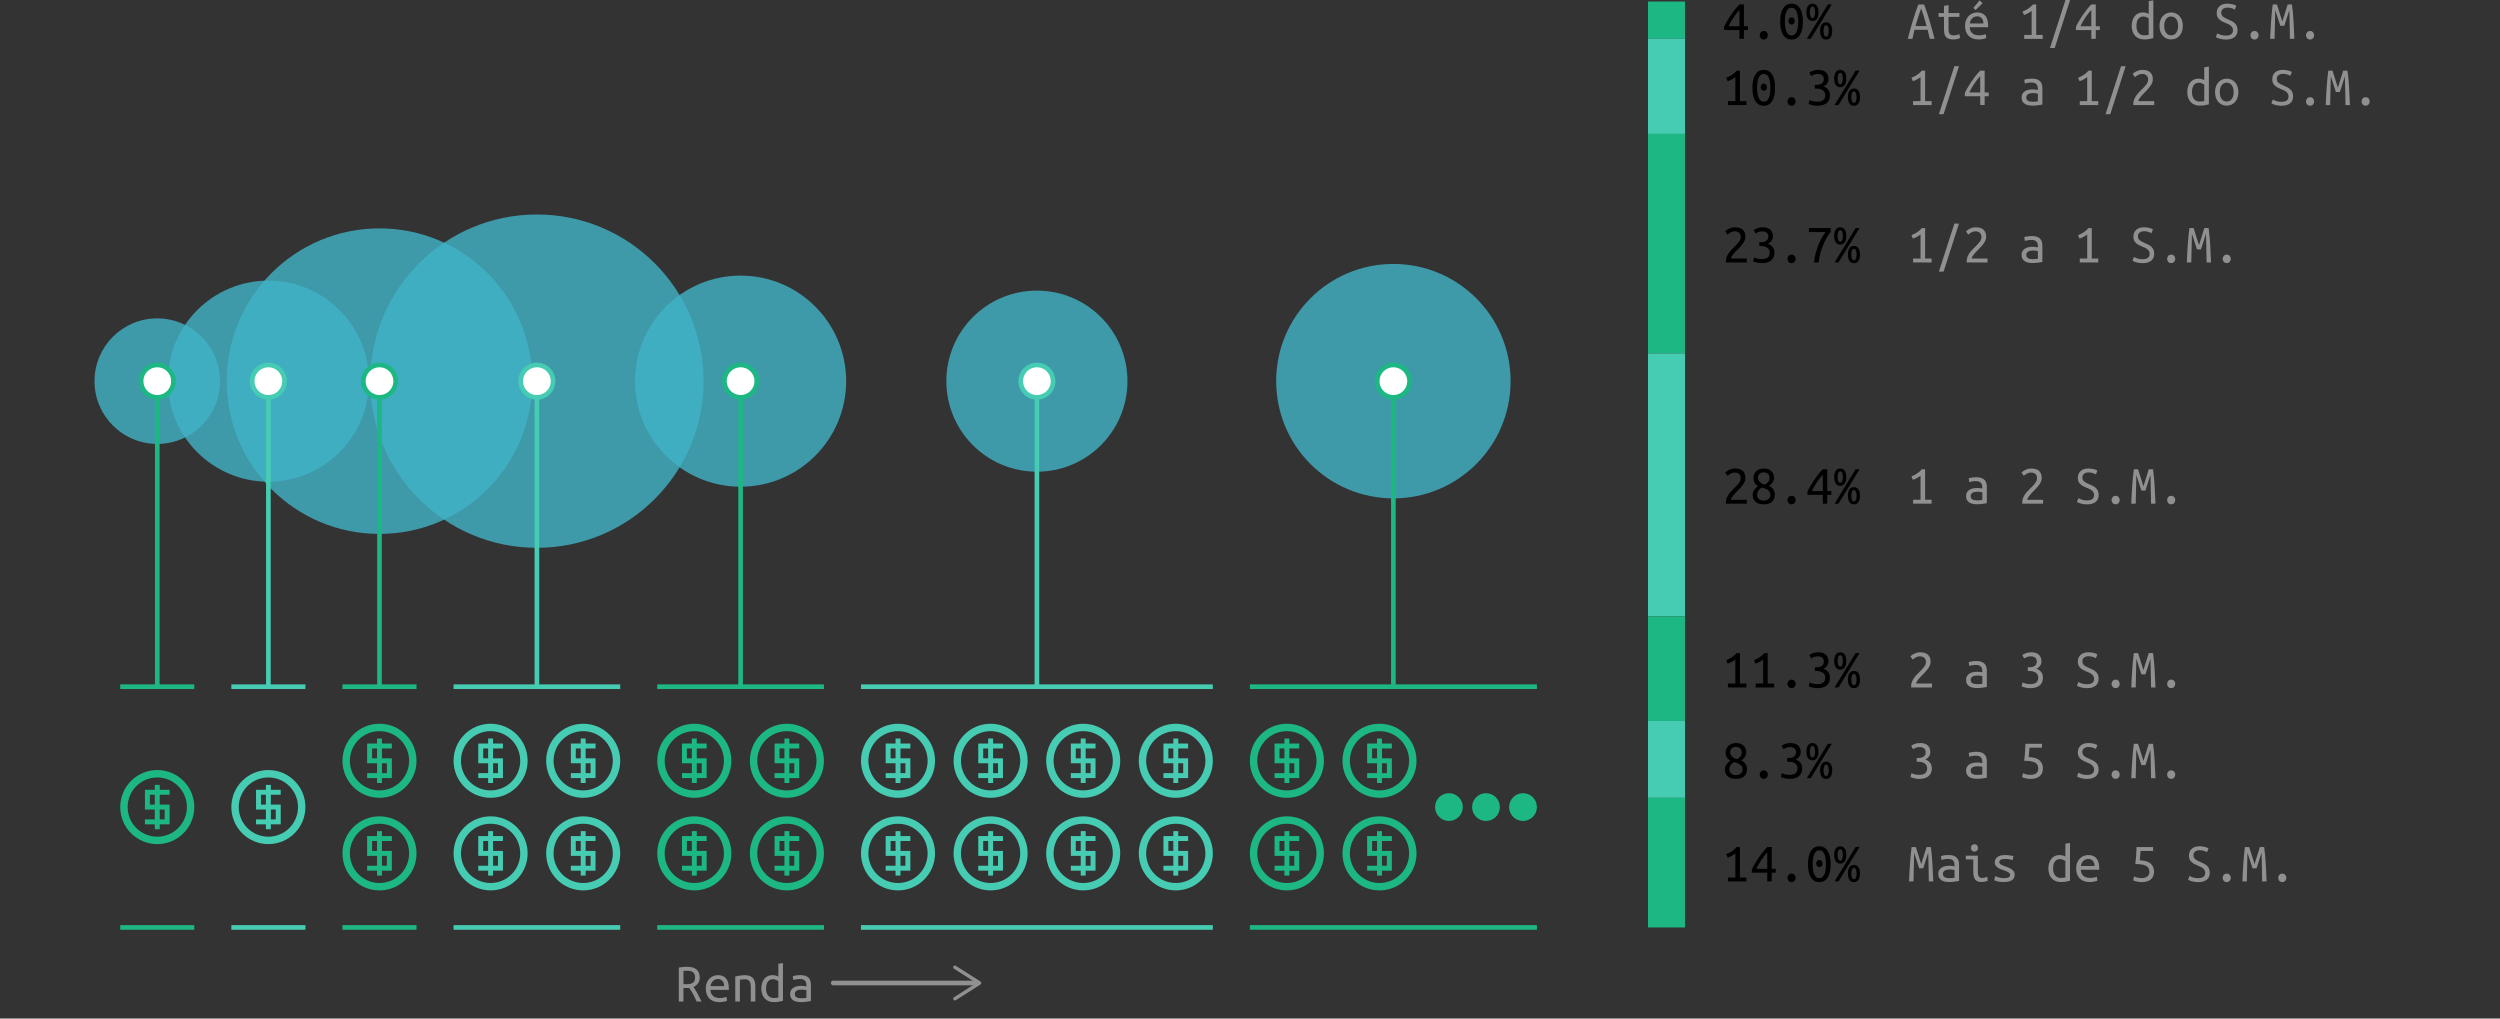 <?xml version="1.0" encoding="utf-8"?>
<!-- Generator: Adobe Illustrator 16.0.0, SVG Export Plug-In . SVG Version: 6.00 Build 0)  -->
<!DOCTYPE svg PUBLIC "-//W3C//DTD SVG 1.1//EN" "http://www.w3.org/Graphics/SVG/1.1/DTD/svg11.dtd">
<svg version="1.1" id="Layer_1" xmlns="http://www.w3.org/2000/svg" xmlns:xlink="http://www.w3.org/1999/xlink" x="0px" y="0px"
	 width="540px" height="220px" viewBox="0 0 540 220" enable-background="new 0 0 540 220" xml:space="preserve">
<rect x="0" y="0" width="540" height="220" fill="#333333" stroke="none"/>
<path opacity="0.8" fill="#41B3C6" d="M115.97,46.329c19.887,0,36,16.119,36,36s-16.113,36-36,36s-36-16.119-36-36
	S96.083,46.329,115.97,46.329z"/>
<circle opacity="0.8" fill="#41B3C6" cx="33.97" cy="82.329" r="13.559"/>
<path opacity="0.8" fill="#41B3C6" d="M57.976,60.608c11.988,0,21.715,9.727,21.715,21.721s-9.727,21.721-21.715,21.721
	c-12,0-21.727-9.727-21.727-21.721S45.976,60.608,57.976,60.608z"/>
<circle opacity="0.8" fill="#41B3C6" cx="81.97" cy="82.329" r="33"/>
<path opacity="0.8" fill="#41B3C6" d="M159.976,59.53c12.586,0,22.793,10.207,22.793,22.799s-10.207,22.799-22.793,22.799
	c-12.598,0-22.805-10.207-22.805-22.799S147.378,59.53,159.976,59.53z"/>
<path opacity="0.8" fill="#41B3C6" d="M223.971,62.77c10.805,0,19.559,8.754,19.559,19.559s-8.754,19.559-19.559,19.559
	s-19.559-8.754-19.559-19.559S213.166,62.77,223.971,62.77z"/>
<path opacity="0.8" fill="#41B3C6" d="M300.965,57.01c13.992,0,25.324,11.332,25.324,25.318s-11.332,25.318-25.324,25.318
	c-13.98,0-25.312-11.332-25.312-25.318S286.984,57.01,300.965,57.01z"/>
<g>
	<g>
		<path d="M372.402,5.819c0.136-0.319,0.322-0.688,0.559-1.104c0.235-0.416,0.501-0.846,0.797-1.29
			c0.297-0.444,0.612-0.88,0.948-1.308c0.336-0.429,0.677-0.814,1.021-1.158h0.959v4.716h0.877v0.815h-0.877v1.896h-0.959V6.491
			h-3.324V5.819z M375.727,2.136c-0.217,0.232-0.435,0.488-0.654,0.768c-0.221,0.28-0.434,0.574-0.643,0.883
			c-0.207,0.308-0.401,0.622-0.582,0.941c-0.18,0.32-0.342,0.636-0.485,0.948h2.364V2.136z"/>
		<path d="M381.858,7.62c0,0.239-0.08,0.451-0.24,0.636c-0.16,0.184-0.372,0.275-0.636,0.275c-0.272,0-0.488-0.092-0.648-0.275
			c-0.16-0.185-0.24-0.396-0.24-0.636c0-0.248,0.08-0.464,0.24-0.648c0.16-0.184,0.376-0.276,0.648-0.276
			c0.264,0,0.476,0.093,0.636,0.276C381.778,7.156,381.858,7.372,381.858,7.62z"/>
		<path d="M384.521,4.668c0-1.248,0.215-2.206,0.643-2.874s1.03-1.002,1.807-1.002c0.783,0,1.387,0.334,1.812,1.002
			c0.424,0.668,0.636,1.626,0.636,2.874s-0.212,2.206-0.636,2.874c-0.425,0.668-1.028,1.002-1.812,1.002
			c-0.776,0-1.379-0.334-1.807-1.002S384.521,5.916,384.521,4.668z M388.41,4.668c0-0.408-0.023-0.794-0.072-1.158
			c-0.048-0.364-0.128-0.682-0.24-0.954c-0.111-0.271-0.26-0.488-0.443-0.648c-0.184-0.159-0.412-0.239-0.684-0.239
			c-0.272,0-0.5,0.08-0.685,0.239c-0.185,0.16-0.332,0.377-0.444,0.648c-0.111,0.272-0.191,0.59-0.24,0.954
			c-0.047,0.364-0.071,0.75-0.071,1.158s0.024,0.794,0.071,1.158c0.049,0.363,0.129,0.682,0.24,0.953
			c0.112,0.272,0.26,0.488,0.444,0.648s0.412,0.24,0.685,0.24c0.271,0,0.5-0.08,0.684-0.24s0.332-0.376,0.443-0.648
			c0.112-0.271,0.192-0.59,0.24-0.953C388.387,5.462,388.41,5.076,388.41,4.668z M387.666,4.536c0,0.208-0.062,0.388-0.186,0.54
			c-0.125,0.151-0.287,0.228-0.486,0.228c-0.208,0-0.376-0.076-0.504-0.228c-0.128-0.152-0.191-0.332-0.191-0.54
			s0.063-0.393,0.191-0.553c0.128-0.159,0.296-0.239,0.504-0.239c0.199,0,0.361,0.08,0.486,0.239
			C387.604,4.144,387.666,4.328,387.666,4.536z"/>
		<path d="M390.186,2.664c0-0.608,0.117-1.07,0.349-1.387c0.231-0.315,0.552-0.474,0.96-0.474s0.729,0.158,0.96,0.474
			c0.231,0.316,0.349,0.778,0.349,1.387c0,0.607-0.117,1.071-0.349,1.392s-0.552,0.48-0.96,0.48s-0.729-0.16-0.96-0.48
			S390.186,3.271,390.186,2.664z M391.11,8.388h-0.841l4.549-7.428h0.84L391.11,8.388z M392.059,2.664
			c0-0.36-0.049-0.656-0.145-0.889c-0.096-0.231-0.236-0.348-0.42-0.348s-0.326,0.116-0.426,0.348c-0.1,0.232-0.15,0.528-0.15,0.889
			c0,0.359,0.051,0.655,0.15,0.888s0.242,0.348,0.426,0.348s0.324-0.115,0.42-0.348S392.059,3.023,392.059,2.664z M393.15,6.684
			c0-0.607,0.113-1.069,0.342-1.386s0.546-0.475,0.954-0.475c0.407,0,0.728,0.158,0.96,0.475s0.348,0.778,0.348,1.386
			c0,0.608-0.115,1.07-0.348,1.386c-0.232,0.316-0.553,0.475-0.96,0.475c-0.408,0-0.726-0.158-0.954-0.475
			C393.264,7.754,393.15,7.292,393.15,6.684z M395.021,6.684c0-0.36-0.049-0.656-0.149-0.888c-0.101-0.232-0.241-0.349-0.426-0.349
			s-0.324,0.116-0.42,0.349c-0.097,0.231-0.144,0.527-0.144,0.888s0.047,0.656,0.144,0.888c0.096,0.232,0.235,0.349,0.42,0.349
			s0.325-0.116,0.426-0.349C394.973,7.34,395.021,7.044,395.021,6.684z"/>
	</g>
</g>
<g>
	<g>
		<path fill="#909090" d="M416.818,8.388l-0.444-1.944h-2.856l-0.432,1.944h-1.008c0.137-0.528,0.288-1.1,0.456-1.716
			s0.351-1.248,0.546-1.896c0.196-0.647,0.402-1.298,0.618-1.949c0.216-0.652,0.444-1.274,0.685-1.866h1.224
			c0.231,0.592,0.454,1.214,0.665,1.866c0.213,0.651,0.412,1.302,0.601,1.949c0.188,0.648,0.366,1.28,0.534,1.896
			s0.32,1.188,0.456,1.716H416.818z M414.958,1.823c-0.185,0.505-0.384,1.089-0.6,1.753s-0.421,1.348-0.612,2.052h2.4
			c-0.185-0.721-0.383-1.414-0.594-2.082C415.34,2.878,415.143,2.304,414.958,1.823z"/>
		<path fill="#909090" d="M420.887,2.819h2.352v0.828h-2.352v2.592c0,0.28,0.02,0.509,0.06,0.685s0.106,0.317,0.198,0.426
			s0.209,0.183,0.354,0.222c0.145,0.041,0.32,0.061,0.528,0.061c0.288,0,0.521-0.024,0.696-0.072s0.344-0.111,0.504-0.191
			l0.144,0.84c-0.112,0.048-0.29,0.111-0.534,0.191s-0.546,0.12-0.906,0.12c-0.416,0-0.756-0.048-1.02-0.144
			c-0.264-0.097-0.471-0.24-0.618-0.433c-0.147-0.191-0.25-0.43-0.306-0.714c-0.057-0.283-0.084-0.613-0.084-0.99V3.647h-1.176
			V2.819h1.176V1.26l0.984-0.168V2.819z"/>
		<path fill="#909090" d="M427.078,2.688c0.752,0,1.332,0.234,1.74,0.702s0.611,1.178,0.611,2.13v0.349h-3.983
			c0.04,0.575,0.229,1.014,0.569,1.313s0.818,0.45,1.435,0.45c0.353,0,0.651-0.028,0.899-0.084s0.437-0.116,0.564-0.18l0.133,0.84
			c-0.121,0.063-0.336,0.132-0.648,0.204c-0.312,0.071-0.664,0.107-1.057,0.107c-0.479,0-0.902-0.074-1.266-0.222
			c-0.364-0.148-0.666-0.35-0.906-0.606c-0.24-0.256-0.42-0.562-0.539-0.918c-0.121-0.355-0.181-0.741-0.181-1.158
			c0-0.495,0.076-0.928,0.228-1.296c0.152-0.367,0.353-0.672,0.601-0.912c0.247-0.239,0.528-0.42,0.84-0.539
			C426.43,2.748,426.75,2.688,427.078,2.688z M428.422,5.063c0-0.472-0.124-0.846-0.371-1.122c-0.248-0.275-0.576-0.414-0.984-0.414
			c-0.232,0-0.442,0.044-0.631,0.133c-0.188,0.088-0.35,0.203-0.485,0.348c-0.136,0.144-0.244,0.308-0.324,0.492
			c-0.079,0.184-0.132,0.372-0.155,0.563H428.422z M428.242,0.708l-1.512,1.464l-0.504-0.444l1.367-1.656L428.242,0.708z"/>
		<path fill="#909090" d="M436.87,2.496c0.408-0.16,0.804-0.362,1.188-0.606c0.384-0.244,0.739-0.554,1.067-0.93h0.696v6.588h1.404
			v0.84h-3.996v-0.84h1.607V2.34c-0.088,0.08-0.193,0.162-0.318,0.246c-0.123,0.084-0.26,0.166-0.407,0.246
			c-0.148,0.08-0.302,0.155-0.462,0.228s-0.316,0.132-0.469,0.18L436.87,2.496z"/>
		<path fill="#909090" d="M443.818,10.368h-1.02L446.146,0h0.996L443.818,10.368z"/>
		<path fill="#909090" d="M448.402,5.819c0.136-0.319,0.322-0.688,0.559-1.104c0.235-0.416,0.501-0.846,0.797-1.29
			c0.297-0.444,0.612-0.88,0.948-1.308c0.336-0.429,0.677-0.814,1.021-1.158h0.959v4.716h0.877v0.815h-0.877v1.896h-0.959V6.491
			h-3.324V5.819z M451.727,2.136c-0.217,0.232-0.435,0.488-0.654,0.768c-0.221,0.28-0.434,0.574-0.643,0.883
			c-0.207,0.308-0.401,0.622-0.582,0.941c-0.18,0.32-0.342,0.636-0.485,0.948h2.364V2.136z"/>
		<path fill="#909090" d="M464.122,0.239l0.996-0.168v8.16c-0.216,0.064-0.492,0.128-0.828,0.192
			c-0.336,0.063-0.728,0.096-1.176,0.096c-0.4,0-0.765-0.068-1.093-0.204s-0.607-0.33-0.84-0.582
			c-0.231-0.252-0.412-0.558-0.539-0.918c-0.129-0.359-0.192-0.764-0.192-1.212c0-0.432,0.054-0.826,0.162-1.182
			c0.108-0.356,0.266-0.662,0.474-0.918s0.458-0.456,0.75-0.601c0.292-0.144,0.626-0.216,1.002-0.216
			c0.297,0,0.557,0.036,0.78,0.108s0.392,0.147,0.504,0.228V0.239z M464.122,3.996c-0.112-0.104-0.276-0.202-0.491-0.294
			c-0.217-0.093-0.441-0.139-0.673-0.139c-0.264,0-0.489,0.053-0.678,0.156c-0.188,0.104-0.343,0.246-0.462,0.426
			c-0.12,0.181-0.209,0.396-0.264,0.648c-0.057,0.252-0.084,0.521-0.084,0.81c0,0.648,0.151,1.148,0.455,1.5
			c0.305,0.353,0.7,0.528,1.188,0.528c0.248,0,0.458-0.012,0.63-0.036s0.298-0.048,0.378-0.072V3.996z"/>
		<path fill="#909090" d="M471.49,5.604c0,0.44-0.062,0.838-0.186,1.194c-0.125,0.355-0.299,0.662-0.522,0.918
			s-0.492,0.454-0.804,0.594c-0.312,0.14-0.652,0.21-1.021,0.21c-0.36,0-0.694-0.07-1.002-0.21s-0.573-0.338-0.798-0.594
			s-0.398-0.562-0.521-0.918c-0.125-0.356-0.187-0.754-0.187-1.194c0-0.439,0.062-0.84,0.187-1.2
			c0.123-0.359,0.297-0.666,0.521-0.918s0.49-0.447,0.798-0.588c0.308-0.14,0.642-0.21,1.002-0.21c0.368,0,0.708,0.07,1.021,0.21
			c0.312,0.141,0.58,0.336,0.804,0.588s0.397,0.559,0.522,0.918C471.428,4.764,471.49,5.164,471.49,5.604z M470.471,5.604
			c0-0.632-0.137-1.13-0.408-1.494c-0.272-0.363-0.641-0.546-1.104-0.546c-0.456,0-0.817,0.183-1.086,0.546
			c-0.269,0.364-0.401,0.862-0.401,1.494c0,0.624,0.133,1.118,0.401,1.482s0.63,0.546,1.086,0.546c0.464,0,0.832-0.182,1.104-0.546
			C470.334,6.722,470.471,6.228,470.471,5.604z"/>
		<path fill="#909090" d="M480.778,7.691c0.504,0,0.888-0.096,1.151-0.288c0.265-0.191,0.396-0.479,0.396-0.863
			c0-0.232-0.048-0.431-0.145-0.595c-0.096-0.163-0.224-0.308-0.383-0.432c-0.16-0.124-0.341-0.231-0.541-0.324
			c-0.199-0.092-0.404-0.178-0.611-0.258c-0.24-0.096-0.471-0.204-0.69-0.324s-0.416-0.26-0.588-0.42s-0.308-0.348-0.407-0.563
			c-0.102-0.217-0.15-0.473-0.15-0.769c0-0.647,0.203-1.153,0.611-1.518s0.977-0.546,1.704-0.546c0.2,0,0.397,0.014,0.595,0.042
			c0.195,0.028,0.377,0.062,0.545,0.102s0.318,0.088,0.451,0.145c0.131,0.056,0.237,0.111,0.317,0.168l-0.312,0.828
			c-0.16-0.097-0.381-0.192-0.66-0.288c-0.28-0.097-0.592-0.145-0.937-0.145c-0.36,0-0.672,0.09-0.936,0.271
			c-0.265,0.18-0.396,0.449-0.396,0.81c0,0.208,0.037,0.384,0.113,0.528c0.076,0.144,0.18,0.27,0.312,0.378
			c0.131,0.107,0.285,0.206,0.461,0.294s0.369,0.176,0.576,0.264c0.305,0.128,0.582,0.256,0.834,0.384
			c0.252,0.129,0.469,0.28,0.648,0.456c0.18,0.177,0.32,0.385,0.42,0.624c0.1,0.24,0.15,0.532,0.15,0.876
			c0,0.648-0.219,1.146-0.654,1.494c-0.436,0.349-1.062,0.522-1.878,0.522c-0.265,0-0.513-0.019-0.744-0.055
			c-0.231-0.035-0.438-0.082-0.618-0.138s-0.338-0.111-0.474-0.168c-0.136-0.056-0.24-0.107-0.312-0.156l0.299-0.815
			c0.16,0.088,0.396,0.189,0.709,0.306C479.95,7.634,480.33,7.691,480.778,7.691z"/>
		<path fill="#909090" d="M487.858,7.62c0,0.239-0.08,0.451-0.24,0.636c-0.16,0.184-0.372,0.275-0.636,0.275
			c-0.272,0-0.488-0.092-0.648-0.275c-0.16-0.185-0.24-0.396-0.24-0.636c0-0.248,0.08-0.464,0.24-0.648
			c0.16-0.184,0.376-0.276,0.648-0.276c0.264,0,0.476,0.093,0.636,0.276C487.778,7.156,487.858,7.372,487.858,7.62z"/>
		<path fill="#909090" d="M492.982,4.655l1.152-3.695h0.924c0.16,1.168,0.273,2.363,0.342,3.588c0.068,1.224,0.13,2.504,0.186,3.84
			h-0.96c-0.008-0.432-0.017-0.9-0.024-1.404s-0.018-1.023-0.029-1.56s-0.023-1.08-0.036-1.632
			c-0.012-0.553-0.026-1.088-0.042-1.608l-1.08,3.384h-0.863l-1.104-3.384c-0.009,0.521-0.019,1.055-0.03,1.603
			s-0.023,1.092-0.035,1.632c-0.013,0.54-0.024,1.062-0.037,1.565c-0.012,0.504-0.021,0.973-0.029,1.404h-0.961
			c0.025-0.607,0.053-1.231,0.084-1.872c0.033-0.64,0.07-1.275,0.115-1.908c0.043-0.632,0.096-1.256,0.155-1.872
			c0.06-0.615,0.126-1.208,0.198-1.775h0.912L492.982,4.655z"/>
		<path fill="#909090" d="M499.858,7.62c0,0.239-0.08,0.451-0.24,0.636c-0.16,0.184-0.372,0.275-0.636,0.275
			c-0.272,0-0.488-0.092-0.648-0.275c-0.16-0.185-0.24-0.396-0.24-0.636c0-0.248,0.08-0.464,0.24-0.648
			c0.16-0.184,0.376-0.276,0.648-0.276c0.264,0,0.476,0.093,0.636,0.276C499.778,7.156,499.858,7.372,499.858,7.62z"/>
	</g>
</g>
<g>
	<g>
		<path d="M372.87,16.796c0.408-0.16,0.804-0.362,1.188-0.606c0.384-0.244,0.739-0.554,1.067-0.93h0.696v6.588h1.404v0.84h-3.996
			v-0.84h1.607V16.64c-0.088,0.08-0.193,0.162-0.318,0.246c-0.123,0.084-0.26,0.166-0.407,0.246
			c-0.148,0.08-0.302,0.155-0.462,0.228s-0.316,0.132-0.469,0.18L372.87,16.796z"/>
		<path d="M378.521,18.968c0-1.248,0.215-2.206,0.643-2.874s1.03-1.002,1.807-1.002c0.783,0,1.387,0.334,1.812,1.002
			c0.424,0.668,0.636,1.626,0.636,2.874s-0.212,2.206-0.636,2.874c-0.425,0.668-1.028,1.002-1.812,1.002
			c-0.776,0-1.379-0.334-1.807-1.002S378.521,20.216,378.521,18.968z M382.41,18.968c0-0.408-0.023-0.794-0.072-1.158
			c-0.048-0.364-0.128-0.682-0.24-0.954c-0.111-0.271-0.26-0.488-0.443-0.648c-0.184-0.159-0.412-0.239-0.684-0.239
			c-0.272,0-0.5,0.08-0.685,0.239c-0.185,0.16-0.332,0.377-0.444,0.648c-0.111,0.272-0.191,0.59-0.24,0.954
			c-0.047,0.364-0.071,0.75-0.071,1.158s0.024,0.794,0.071,1.158c0.049,0.363,0.129,0.682,0.24,0.953
			c0.112,0.272,0.26,0.488,0.444,0.648s0.412,0.24,0.685,0.24c0.271,0,0.5-0.08,0.684-0.24s0.332-0.376,0.443-0.648
			c0.112-0.271,0.192-0.59,0.24-0.953C382.387,19.762,382.41,19.376,382.41,18.968z M381.666,18.836c0,0.208-0.062,0.388-0.186,0.54
			c-0.125,0.151-0.287,0.228-0.486,0.228c-0.208,0-0.376-0.076-0.504-0.228c-0.128-0.152-0.191-0.332-0.191-0.54
			s0.063-0.393,0.191-0.553c0.128-0.159,0.296-0.239,0.504-0.239c0.199,0,0.361,0.08,0.486,0.239
			C381.604,18.443,381.666,18.628,381.666,18.836z"/>
		<path d="M387.858,21.92c0,0.239-0.08,0.451-0.24,0.636c-0.16,0.184-0.372,0.275-0.636,0.275c-0.272,0-0.488-0.092-0.648-0.275
			c-0.16-0.185-0.24-0.396-0.24-0.636c0-0.248,0.08-0.464,0.24-0.648c0.16-0.184,0.376-0.276,0.648-0.276
			c0.264,0,0.476,0.093,0.636,0.276C387.778,21.456,387.858,21.672,387.858,21.92z"/>
		<path d="M392.514,21.968c0.633,0,1.082-0.126,1.351-0.378s0.401-0.59,0.401-1.015c0-0.271-0.056-0.5-0.168-0.684
			c-0.111-0.184-0.26-0.332-0.443-0.444c-0.184-0.111-0.396-0.191-0.637-0.24c-0.239-0.048-0.491-0.071-0.756-0.071h-0.252v-0.805
			h0.349c0.176,0,0.358-0.018,0.546-0.054s0.359-0.1,0.516-0.191c0.156-0.093,0.282-0.219,0.379-0.379
			c0.096-0.159,0.144-0.363,0.144-0.611c0-0.408-0.126-0.698-0.378-0.87s-0.547-0.258-0.883-0.258c-0.344,0-0.635,0.05-0.875,0.149
			c-0.24,0.101-0.44,0.202-0.601,0.307l-0.384-0.756c0.168-0.12,0.422-0.246,0.762-0.379c0.34-0.132,0.719-0.197,1.135-0.197
			c0.391,0,0.728,0.048,1.008,0.144c0.279,0.096,0.51,0.232,0.689,0.408s0.314,0.382,0.402,0.618s0.132,0.494,0.132,0.773
			c0,0.393-0.103,0.725-0.306,0.996c-0.204,0.272-0.467,0.48-0.786,0.624c0.384,0.112,0.716,0.33,0.995,0.654
			c0.281,0.324,0.421,0.754,0.421,1.29c0,0.32-0.054,0.618-0.162,0.894c-0.108,0.276-0.272,0.515-0.492,0.714
			c-0.22,0.2-0.504,0.356-0.853,0.469c-0.348,0.111-0.762,0.168-1.241,0.168c-0.185,0-0.374-0.015-0.57-0.042
			c-0.196-0.028-0.378-0.064-0.546-0.108s-0.318-0.088-0.449-0.132c-0.133-0.044-0.227-0.078-0.283-0.102l0.192-0.853
			c0.128,0.064,0.332,0.141,0.612,0.229C391.762,21.924,392.106,21.968,392.514,21.968z"/>
		<path d="M396.186,16.964c0-0.608,0.117-1.07,0.349-1.387c0.231-0.315,0.552-0.474,0.96-0.474s0.729,0.158,0.96,0.474
			c0.231,0.316,0.349,0.778,0.349,1.387c0,0.607-0.117,1.071-0.349,1.392s-0.552,0.48-0.96,0.48s-0.729-0.16-0.96-0.48
			S396.186,17.571,396.186,16.964z M397.11,22.688h-0.841l4.549-7.428h0.84L397.11,22.688z M398.059,16.964
			c0-0.36-0.049-0.656-0.145-0.889c-0.096-0.231-0.236-0.348-0.42-0.348s-0.326,0.116-0.426,0.348c-0.1,0.232-0.15,0.528-0.15,0.889
			c0,0.359,0.051,0.655,0.15,0.888s0.242,0.348,0.426,0.348s0.324-0.115,0.42-0.348S398.059,17.323,398.059,16.964z M399.15,20.983
			c0-0.607,0.113-1.069,0.342-1.386s0.546-0.475,0.954-0.475c0.407,0,0.728,0.158,0.96,0.475s0.348,0.778,0.348,1.386
			c0,0.608-0.115,1.07-0.348,1.386c-0.232,0.316-0.553,0.475-0.96,0.475c-0.408,0-0.726-0.158-0.954-0.475
			C399.264,22.054,399.15,21.592,399.15,20.983z M401.021,20.983c0-0.36-0.049-0.656-0.149-0.888
			c-0.101-0.232-0.241-0.349-0.426-0.349s-0.324,0.116-0.42,0.349c-0.097,0.231-0.144,0.527-0.144,0.888s0.047,0.656,0.144,0.888
			c0.096,0.232,0.235,0.349,0.42,0.349s0.325-0.116,0.426-0.349C400.973,21.64,401.021,21.344,401.021,20.983z"/>
	</g>
</g>
<g>
	<g>
		<path fill="#909090" d="M412.87,16.796c0.408-0.16,0.804-0.362,1.188-0.606c0.384-0.244,0.739-0.554,1.067-0.93h0.696v6.588h1.404
			v0.84h-3.996v-0.84h1.607V16.64c-0.088,0.08-0.193,0.162-0.318,0.246c-0.123,0.084-0.26,0.166-0.407,0.246
			c-0.148,0.08-0.302,0.155-0.462,0.228s-0.316,0.132-0.469,0.18L412.87,16.796z"/>
		<path fill="#909090" d="M419.818,24.668h-1.02l3.348-10.368h0.996L419.818,24.668z"/>
		<path fill="#909090" d="M424.402,20.119c0.136-0.319,0.322-0.688,0.559-1.104c0.235-0.416,0.501-0.846,0.797-1.29
			c0.297-0.444,0.612-0.88,0.948-1.308c0.336-0.429,0.677-0.814,1.021-1.158h0.959v4.716h0.877v0.815h-0.877v1.896h-0.959v-1.896
			h-3.324V20.119z M427.727,16.436c-0.217,0.232-0.435,0.488-0.654,0.768c-0.221,0.28-0.434,0.574-0.643,0.883
			c-0.207,0.308-0.401,0.622-0.582,0.941c-0.18,0.32-0.342,0.636-0.485,0.948h2.364V16.436z"/>
		<path fill="#909090" d="M438.934,16.987c0.416,0,0.767,0.053,1.051,0.156c0.283,0.104,0.514,0.248,0.689,0.432
			c0.176,0.185,0.301,0.408,0.373,0.672c0.071,0.265,0.107,0.553,0.107,0.864v3.48c-0.232,0.04-0.538,0.088-0.918,0.144
			c-0.381,0.056-0.77,0.084-1.17,0.084c-0.305,0-0.6-0.026-0.889-0.078c-0.287-0.052-0.543-0.144-0.768-0.275
			s-0.404-0.314-0.54-0.546c-0.136-0.232-0.204-0.528-0.204-0.889c0-0.319,0.07-0.59,0.21-0.81s0.32-0.398,0.54-0.534
			c0.221-0.136,0.473-0.234,0.756-0.294c0.284-0.06,0.57-0.09,0.858-0.09c0.392,0,0.776,0.044,1.151,0.132v-0.276
			c0-0.168-0.018-0.33-0.053-0.485c-0.037-0.156-0.105-0.298-0.205-0.427c-0.1-0.128-0.236-0.229-0.408-0.306
			s-0.394-0.114-0.666-0.114c-0.344,0-0.644,0.024-0.899,0.072c-0.257,0.048-0.452,0.096-0.588,0.145l-0.12-0.816
			c0.136-0.064,0.361-0.12,0.678-0.168S438.574,16.987,438.934,16.987z M439.03,21.979c0.248,0,0.47-0.008,0.666-0.024
			c0.196-0.016,0.358-0.035,0.485-0.06v-1.656c-0.127-0.04-0.281-0.071-0.461-0.096c-0.181-0.024-0.371-0.036-0.57-0.036
			c-0.184,0-0.364,0.014-0.54,0.042c-0.177,0.028-0.332,0.078-0.468,0.15c-0.137,0.071-0.248,0.166-0.336,0.281
			c-0.088,0.116-0.133,0.263-0.133,0.438c0,0.36,0.122,0.61,0.366,0.75S438.614,21.979,439.03,21.979z"/>
		<path fill="#909090" d="M448.87,16.796c0.408-0.16,0.804-0.362,1.188-0.606c0.384-0.244,0.739-0.554,1.067-0.93h0.696v6.588h1.404
			v0.84h-3.996v-0.84h1.607V16.64c-0.088,0.08-0.193,0.162-0.318,0.246c-0.123,0.084-0.26,0.166-0.407,0.246
			c-0.148,0.08-0.302,0.155-0.462,0.228s-0.316,0.132-0.469,0.18L448.87,16.796z"/>
		<path fill="#909090" d="M455.818,24.668h-1.02l3.348-10.368h0.996L455.818,24.668z"/>
		<path fill="#909090" d="M465.01,17.155c0,0.257-0.05,0.504-0.149,0.744c-0.101,0.24-0.232,0.477-0.396,0.708
			c-0.164,0.232-0.351,0.46-0.559,0.684c-0.208,0.225-0.42,0.444-0.637,0.66c-0.119,0.12-0.26,0.265-0.42,0.433
			s-0.312,0.34-0.455,0.516c-0.145,0.176-0.264,0.348-0.36,0.516c-0.097,0.169-0.144,0.312-0.144,0.433h3.42v0.84h-4.5
			c-0.008-0.04-0.012-0.082-0.012-0.126s0-0.086,0-0.126c0-0.336,0.055-0.648,0.168-0.937c0.111-0.287,0.256-0.56,0.432-0.815
			s0.373-0.498,0.594-0.727c0.22-0.228,0.438-0.449,0.654-0.666c0.176-0.176,0.346-0.348,0.51-0.516s0.308-0.336,0.432-0.504
			s0.225-0.342,0.301-0.522c0.076-0.18,0.113-0.365,0.113-0.558c0-0.216-0.033-0.399-0.102-0.552s-0.16-0.278-0.276-0.378
			c-0.116-0.101-0.25-0.174-0.401-0.223c-0.152-0.048-0.316-0.071-0.492-0.071c-0.209,0-0.398,0.028-0.57,0.084
			s-0.324,0.124-0.456,0.204s-0.246,0.157-0.342,0.233c-0.097,0.076-0.168,0.139-0.216,0.187l-0.492-0.696
			c0.064-0.072,0.16-0.16,0.288-0.264c0.128-0.104,0.282-0.202,0.462-0.294s0.382-0.17,0.605-0.234
			c0.225-0.063,0.465-0.096,0.721-0.096c0.775,0,1.35,0.178,1.722,0.534C464.824,15.981,465.01,16.491,465.01,17.155z"/>
		<path fill="#909090" d="M476.122,14.539l0.996-0.168v8.16c-0.216,0.064-0.492,0.128-0.828,0.192
			c-0.336,0.063-0.728,0.096-1.176,0.096c-0.4,0-0.765-0.068-1.093-0.204s-0.607-0.33-0.84-0.582
			c-0.231-0.252-0.412-0.558-0.539-0.918c-0.129-0.359-0.192-0.764-0.192-1.212c0-0.432,0.054-0.826,0.162-1.182
			c0.108-0.356,0.266-0.662,0.474-0.918s0.458-0.456,0.75-0.601c0.292-0.144,0.626-0.216,1.002-0.216
			c0.297,0,0.557,0.036,0.78,0.108s0.392,0.147,0.504,0.228V14.539z M476.122,18.296c-0.112-0.104-0.276-0.202-0.491-0.294
			c-0.217-0.093-0.441-0.139-0.673-0.139c-0.264,0-0.489,0.053-0.678,0.156c-0.188,0.104-0.343,0.246-0.462,0.426
			c-0.12,0.181-0.209,0.396-0.264,0.648c-0.057,0.252-0.084,0.521-0.084,0.81c0,0.648,0.151,1.148,0.455,1.5
			c0.305,0.353,0.7,0.528,1.188,0.528c0.248,0,0.458-0.012,0.63-0.036s0.298-0.048,0.378-0.072V18.296z"/>
		<path fill="#909090" d="M483.49,19.903c0,0.44-0.062,0.838-0.186,1.194c-0.125,0.355-0.299,0.662-0.522,0.918
			s-0.492,0.454-0.804,0.594c-0.312,0.14-0.652,0.21-1.021,0.21c-0.36,0-0.694-0.07-1.002-0.21s-0.573-0.338-0.798-0.594
			s-0.398-0.562-0.521-0.918c-0.125-0.356-0.187-0.754-0.187-1.194c0-0.439,0.062-0.84,0.187-1.2
			c0.123-0.359,0.297-0.666,0.521-0.918s0.49-0.447,0.798-0.588c0.308-0.14,0.642-0.21,1.002-0.21c0.368,0,0.708,0.07,1.021,0.21
			c0.312,0.141,0.58,0.336,0.804,0.588s0.397,0.559,0.522,0.918C483.428,19.063,483.49,19.464,483.49,19.903z M482.471,19.903
			c0-0.632-0.137-1.13-0.408-1.494c-0.272-0.363-0.641-0.546-1.104-0.546c-0.456,0-0.817,0.183-1.086,0.546
			c-0.269,0.364-0.401,0.862-0.401,1.494c0,0.624,0.133,1.118,0.401,1.482s0.63,0.546,1.086,0.546c0.464,0,0.832-0.182,1.104-0.546
			C482.334,21.021,482.471,20.527,482.471,19.903z"/>
		<path fill="#909090" d="M492.778,21.991c0.504,0,0.888-0.096,1.151-0.288c0.265-0.191,0.396-0.479,0.396-0.863
			c0-0.232-0.048-0.431-0.145-0.595c-0.096-0.163-0.224-0.308-0.383-0.432c-0.16-0.124-0.341-0.231-0.541-0.324
			c-0.199-0.092-0.404-0.178-0.611-0.258c-0.24-0.096-0.471-0.204-0.69-0.324s-0.416-0.26-0.588-0.42s-0.308-0.348-0.407-0.563
			c-0.102-0.217-0.15-0.473-0.15-0.769c0-0.647,0.203-1.153,0.611-1.518s0.977-0.546,1.704-0.546c0.2,0,0.397,0.014,0.595,0.042
			c0.195,0.028,0.377,0.062,0.545,0.102s0.318,0.088,0.451,0.145c0.131,0.056,0.237,0.111,0.317,0.168l-0.312,0.828
			c-0.16-0.097-0.381-0.192-0.66-0.288c-0.28-0.097-0.592-0.145-0.937-0.145c-0.36,0-0.672,0.09-0.936,0.271
			c-0.265,0.18-0.396,0.449-0.396,0.81c0,0.208,0.037,0.384,0.113,0.528c0.076,0.144,0.18,0.27,0.312,0.378
			c0.131,0.107,0.285,0.206,0.461,0.294s0.369,0.176,0.576,0.264c0.305,0.128,0.582,0.256,0.834,0.384
			c0.252,0.129,0.469,0.28,0.648,0.456c0.18,0.177,0.32,0.385,0.42,0.624c0.1,0.24,0.15,0.532,0.15,0.876
			c0,0.648-0.219,1.146-0.654,1.494c-0.436,0.349-1.062,0.522-1.878,0.522c-0.265,0-0.513-0.019-0.744-0.055
			c-0.231-0.035-0.438-0.082-0.618-0.138s-0.338-0.111-0.474-0.168c-0.136-0.056-0.24-0.107-0.312-0.156l0.299-0.815
			c0.16,0.088,0.396,0.189,0.709,0.306C491.95,21.934,492.33,21.991,492.778,21.991z"/>
		<path fill="#909090" d="M499.858,21.92c0,0.239-0.08,0.451-0.24,0.636c-0.16,0.184-0.372,0.275-0.636,0.275
			c-0.272,0-0.488-0.092-0.648-0.275c-0.16-0.185-0.24-0.396-0.24-0.636c0-0.248,0.08-0.464,0.24-0.648
			c0.16-0.184,0.376-0.276,0.648-0.276c0.264,0,0.476,0.093,0.636,0.276C499.778,21.456,499.858,21.672,499.858,21.92z"/>
		<path fill="#909090" d="M504.982,18.955l1.152-3.695h0.924c0.16,1.168,0.273,2.363,0.342,3.588c0.068,1.224,0.13,2.504,0.186,3.84
			h-0.96c-0.008-0.432-0.017-0.9-0.024-1.404s-0.018-1.023-0.029-1.56s-0.023-1.08-0.036-1.632
			c-0.012-0.553-0.026-1.088-0.042-1.608l-1.08,3.384h-0.863l-1.104-3.384c-0.009,0.521-0.019,1.055-0.03,1.603
			s-0.023,1.092-0.035,1.632c-0.013,0.54-0.024,1.062-0.037,1.565c-0.012,0.504-0.021,0.973-0.029,1.404h-0.961
			c0.025-0.607,0.053-1.231,0.084-1.872c0.033-0.64,0.07-1.275,0.115-1.908c0.043-0.632,0.096-1.256,0.155-1.872
			c0.06-0.615,0.126-1.208,0.198-1.775h0.912L504.982,18.955z"/>
		<path fill="#909090" d="M511.858,21.92c0,0.239-0.08,0.451-0.24,0.636c-0.16,0.184-0.372,0.275-0.636,0.275
			c-0.272,0-0.488-0.092-0.648-0.275c-0.16-0.185-0.24-0.396-0.24-0.636c0-0.248,0.08-0.464,0.24-0.648
			c0.16-0.184,0.376-0.276,0.648-0.276c0.264,0,0.476,0.093,0.636,0.276C511.778,21.456,511.858,21.672,511.858,21.92z"/>
	</g>
</g>
<g>
	<g>
		<path d="M377.01,51.155c0,0.257-0.05,0.504-0.149,0.744c-0.101,0.24-0.232,0.477-0.396,0.708c-0.164,0.232-0.351,0.46-0.559,0.684
			c-0.208,0.225-0.42,0.444-0.637,0.66c-0.119,0.12-0.26,0.265-0.42,0.433s-0.312,0.34-0.455,0.516
			c-0.145,0.176-0.264,0.348-0.36,0.516c-0.097,0.169-0.144,0.312-0.144,0.433h3.42v0.84h-4.5c-0.008-0.04-0.012-0.082-0.012-0.126
			s0-0.086,0-0.126c0-0.336,0.055-0.648,0.168-0.937c0.111-0.287,0.256-0.56,0.432-0.815s0.373-0.498,0.594-0.727
			c0.22-0.228,0.438-0.449,0.654-0.666c0.176-0.176,0.346-0.348,0.51-0.516s0.308-0.336,0.432-0.504s0.225-0.342,0.301-0.522
			c0.076-0.18,0.113-0.365,0.113-0.558c0-0.216-0.033-0.399-0.102-0.552s-0.16-0.278-0.276-0.378
			c-0.116-0.101-0.25-0.174-0.401-0.223c-0.152-0.048-0.316-0.071-0.492-0.071c-0.209,0-0.398,0.028-0.57,0.084
			s-0.324,0.124-0.456,0.204s-0.246,0.157-0.342,0.233c-0.097,0.076-0.168,0.139-0.216,0.187l-0.492-0.696
			c0.064-0.072,0.16-0.16,0.288-0.264c0.128-0.104,0.282-0.202,0.462-0.294s0.382-0.17,0.605-0.234
			c0.225-0.063,0.465-0.096,0.721-0.096c0.775,0,1.35,0.178,1.722,0.534C376.824,49.981,377.01,50.491,377.01,51.155z"/>
		<path d="M380.514,55.968c0.633,0,1.082-0.126,1.351-0.378s0.401-0.59,0.401-1.015c0-0.271-0.056-0.5-0.168-0.684
			c-0.111-0.184-0.26-0.332-0.443-0.444c-0.184-0.111-0.396-0.191-0.637-0.24c-0.239-0.048-0.491-0.071-0.756-0.071h-0.252v-0.805
			h0.349c0.176,0,0.358-0.018,0.546-0.054s0.359-0.1,0.516-0.191c0.156-0.093,0.282-0.219,0.379-0.379
			c0.096-0.159,0.144-0.363,0.144-0.611c0-0.408-0.126-0.698-0.378-0.87s-0.547-0.258-0.883-0.258c-0.344,0-0.635,0.05-0.875,0.149
			c-0.24,0.101-0.44,0.202-0.601,0.307l-0.384-0.756c0.168-0.12,0.422-0.246,0.762-0.379c0.34-0.132,0.719-0.197,1.135-0.197
			c0.391,0,0.728,0.048,1.008,0.144c0.279,0.096,0.51,0.232,0.689,0.408s0.314,0.382,0.402,0.618s0.132,0.494,0.132,0.773
			c0,0.393-0.103,0.725-0.306,0.996c-0.204,0.272-0.467,0.48-0.786,0.624c0.384,0.112,0.716,0.33,0.995,0.654
			c0.281,0.324,0.421,0.754,0.421,1.29c0,0.32-0.054,0.618-0.162,0.894c-0.108,0.276-0.272,0.515-0.492,0.714
			c-0.22,0.2-0.504,0.356-0.853,0.469c-0.348,0.111-0.762,0.168-1.241,0.168c-0.185,0-0.374-0.015-0.57-0.042
			c-0.196-0.028-0.378-0.064-0.546-0.108s-0.318-0.088-0.449-0.132c-0.133-0.044-0.227-0.078-0.283-0.102l0.192-0.853
			c0.128,0.064,0.332,0.141,0.612,0.229C379.762,55.924,380.106,55.968,380.514,55.968z"/>
		<path d="M387.858,55.92c0,0.239-0.08,0.451-0.24,0.636c-0.16,0.184-0.372,0.275-0.636,0.275c-0.272,0-0.488-0.092-0.648-0.275
			c-0.16-0.185-0.24-0.396-0.24-0.636c0-0.248,0.08-0.464,0.24-0.648c0.16-0.184,0.376-0.276,0.648-0.276
			c0.264,0,0.476,0.093,0.636,0.276C387.778,55.456,387.858,55.672,387.858,55.92z"/>
		<path d="M391.83,56.688c0.04-0.568,0.143-1.17,0.307-1.806c0.164-0.637,0.361-1.252,0.594-1.849
			c0.231-0.596,0.488-1.147,0.768-1.655c0.28-0.509,0.557-0.927,0.828-1.255h-3.6V49.26h4.703v0.828
			c-0.239,0.279-0.5,0.655-0.779,1.128c-0.28,0.472-0.547,1.002-0.799,1.59s-0.469,1.216-0.653,1.884s-0.3,1.334-0.349,1.998H391.83
			z"/>
		<path d="M396.186,50.964c0-0.608,0.117-1.07,0.349-1.387c0.231-0.315,0.552-0.474,0.96-0.474s0.729,0.158,0.96,0.474
			c0.231,0.316,0.349,0.778,0.349,1.387c0,0.607-0.117,1.071-0.349,1.392s-0.552,0.48-0.96,0.48s-0.729-0.16-0.96-0.48
			S396.186,51.571,396.186,50.964z M397.11,56.688h-0.841l4.549-7.428h0.84L397.11,56.688z M398.059,50.964
			c0-0.36-0.049-0.656-0.145-0.889c-0.096-0.231-0.236-0.348-0.42-0.348s-0.326,0.116-0.426,0.348c-0.1,0.232-0.15,0.528-0.15,0.889
			c0,0.359,0.051,0.655,0.15,0.888s0.242,0.348,0.426,0.348s0.324-0.115,0.42-0.348S398.059,51.323,398.059,50.964z M399.15,54.983
			c0-0.607,0.113-1.069,0.342-1.386s0.546-0.475,0.954-0.475c0.407,0,0.728,0.158,0.96,0.475s0.348,0.778,0.348,1.386
			c0,0.608-0.115,1.07-0.348,1.386c-0.232,0.316-0.553,0.475-0.96,0.475c-0.408,0-0.726-0.158-0.954-0.475
			C399.264,56.054,399.15,55.592,399.15,54.983z M401.021,54.983c0-0.36-0.049-0.656-0.149-0.888
			c-0.101-0.232-0.241-0.349-0.426-0.349s-0.324,0.116-0.42,0.349c-0.097,0.231-0.144,0.527-0.144,0.888s0.047,0.656,0.144,0.888
			c0.096,0.232,0.235,0.349,0.42,0.349s0.325-0.116,0.426-0.349C400.973,55.64,401.021,55.344,401.021,54.983z"/>
	</g>
</g>
<g>
	<g>
		<path fill="#909090" d="M412.87,50.796c0.408-0.16,0.804-0.362,1.188-0.606c0.384-0.244,0.739-0.554,1.067-0.93h0.696v6.588h1.404
			v0.84h-3.996v-0.84h1.607V50.64c-0.088,0.08-0.193,0.162-0.318,0.246c-0.123,0.084-0.26,0.166-0.407,0.246
			c-0.148,0.08-0.302,0.155-0.462,0.228s-0.316,0.132-0.469,0.18L412.87,50.796z"/>
		<path fill="#909090" d="M419.818,58.668h-1.02l3.348-10.368h0.996L419.818,58.668z"/>
		<path fill="#909090" d="M429.01,51.155c0,0.257-0.05,0.504-0.149,0.744c-0.101,0.24-0.232,0.477-0.396,0.708
			c-0.164,0.232-0.351,0.46-0.559,0.684c-0.208,0.225-0.42,0.444-0.637,0.66c-0.119,0.12-0.26,0.265-0.42,0.433
			s-0.312,0.34-0.455,0.516c-0.145,0.176-0.264,0.348-0.36,0.516c-0.097,0.169-0.144,0.312-0.144,0.433h3.42v0.84h-4.5
			c-0.008-0.04-0.012-0.082-0.012-0.126s0-0.086,0-0.126c0-0.336,0.055-0.648,0.168-0.937c0.111-0.287,0.256-0.56,0.432-0.815
			s0.373-0.498,0.594-0.727c0.22-0.228,0.438-0.449,0.654-0.666c0.176-0.176,0.346-0.348,0.51-0.516s0.308-0.336,0.432-0.504
			s0.225-0.342,0.301-0.522c0.076-0.18,0.113-0.365,0.113-0.558c0-0.216-0.033-0.399-0.102-0.552s-0.16-0.278-0.276-0.378
			c-0.116-0.101-0.25-0.174-0.401-0.223c-0.152-0.048-0.316-0.071-0.492-0.071c-0.209,0-0.398,0.028-0.57,0.084
			s-0.324,0.124-0.456,0.204s-0.246,0.157-0.342,0.233c-0.097,0.076-0.168,0.139-0.216,0.187l-0.492-0.696
			c0.064-0.072,0.16-0.16,0.288-0.264c0.128-0.104,0.282-0.202,0.462-0.294s0.382-0.17,0.605-0.234
			c0.225-0.063,0.465-0.096,0.721-0.096c0.775,0,1.35,0.178,1.722,0.534C428.824,49.981,429.01,50.491,429.01,51.155z"/>
		<path fill="#909090" d="M438.934,50.987c0.416,0,0.767,0.053,1.051,0.156c0.283,0.104,0.514,0.248,0.689,0.432
			c0.176,0.185,0.301,0.408,0.373,0.672c0.071,0.265,0.107,0.553,0.107,0.864v3.48c-0.232,0.04-0.538,0.088-0.918,0.144
			c-0.381,0.056-0.77,0.084-1.17,0.084c-0.305,0-0.6-0.026-0.889-0.078c-0.287-0.052-0.543-0.144-0.768-0.275
			s-0.404-0.314-0.54-0.546c-0.136-0.232-0.204-0.528-0.204-0.889c0-0.319,0.07-0.59,0.21-0.81s0.32-0.398,0.54-0.534
			c0.221-0.136,0.473-0.234,0.756-0.294c0.284-0.06,0.57-0.09,0.858-0.09c0.392,0,0.776,0.044,1.151,0.132v-0.276
			c0-0.168-0.018-0.33-0.053-0.485c-0.037-0.156-0.105-0.298-0.205-0.427c-0.1-0.128-0.236-0.229-0.408-0.306
			s-0.394-0.114-0.666-0.114c-0.344,0-0.644,0.024-0.899,0.072c-0.257,0.048-0.452,0.096-0.588,0.145l-0.12-0.816
			c0.136-0.064,0.361-0.12,0.678-0.168S438.574,50.987,438.934,50.987z M439.03,55.979c0.248,0,0.47-0.008,0.666-0.024
			c0.196-0.016,0.358-0.035,0.485-0.06v-1.656c-0.127-0.04-0.281-0.071-0.461-0.096c-0.181-0.024-0.371-0.036-0.57-0.036
			c-0.184,0-0.364,0.014-0.54,0.042c-0.177,0.028-0.332,0.078-0.468,0.15c-0.137,0.071-0.248,0.166-0.336,0.281
			c-0.088,0.116-0.133,0.263-0.133,0.438c0,0.36,0.122,0.61,0.366,0.75S438.614,55.979,439.03,55.979z"/>
		<path fill="#909090" d="M448.87,50.796c0.408-0.16,0.804-0.362,1.188-0.606c0.384-0.244,0.739-0.554,1.067-0.93h0.696v6.588h1.404
			v0.84h-3.996v-0.84h1.607V50.64c-0.088,0.08-0.193,0.162-0.318,0.246c-0.123,0.084-0.26,0.166-0.407,0.246
			c-0.148,0.08-0.302,0.155-0.462,0.228s-0.316,0.132-0.469,0.18L448.87,50.796z"/>
		<path fill="#909090" d="M462.778,55.991c0.504,0,0.888-0.096,1.151-0.288c0.265-0.191,0.396-0.479,0.396-0.863
			c0-0.232-0.048-0.431-0.145-0.595c-0.096-0.163-0.224-0.308-0.383-0.432c-0.16-0.124-0.341-0.231-0.541-0.324
			c-0.199-0.092-0.404-0.178-0.611-0.258c-0.24-0.096-0.471-0.204-0.69-0.324s-0.416-0.26-0.588-0.42s-0.308-0.348-0.407-0.563
			c-0.102-0.217-0.15-0.473-0.15-0.769c0-0.647,0.203-1.153,0.611-1.518s0.977-0.546,1.704-0.546c0.2,0,0.397,0.014,0.595,0.042
			c0.195,0.028,0.377,0.062,0.545,0.102s0.318,0.088,0.451,0.145c0.131,0.056,0.237,0.111,0.317,0.168l-0.312,0.828
			c-0.16-0.097-0.381-0.192-0.66-0.288c-0.28-0.097-0.592-0.145-0.937-0.145c-0.36,0-0.672,0.09-0.936,0.271
			c-0.265,0.18-0.396,0.449-0.396,0.81c0,0.208,0.037,0.384,0.113,0.528c0.076,0.144,0.18,0.27,0.312,0.378
			c0.131,0.107,0.285,0.206,0.461,0.294s0.369,0.176,0.576,0.264c0.305,0.128,0.582,0.256,0.834,0.384
			c0.252,0.129,0.469,0.28,0.648,0.456c0.18,0.177,0.32,0.385,0.42,0.624c0.1,0.24,0.15,0.532,0.15,0.876
			c0,0.648-0.219,1.146-0.654,1.494c-0.436,0.349-1.062,0.522-1.878,0.522c-0.265,0-0.513-0.019-0.744-0.055
			c-0.231-0.035-0.438-0.082-0.618-0.138s-0.338-0.111-0.474-0.168c-0.136-0.056-0.24-0.107-0.312-0.156l0.299-0.815
			c0.16,0.088,0.396,0.189,0.709,0.306C461.95,55.934,462.33,55.991,462.778,55.991z"/>
		<path fill="#909090" d="M469.858,55.92c0,0.239-0.08,0.451-0.24,0.636c-0.16,0.184-0.372,0.275-0.636,0.275
			c-0.272,0-0.488-0.092-0.648-0.275c-0.16-0.185-0.24-0.396-0.24-0.636c0-0.248,0.08-0.464,0.24-0.648
			c0.16-0.184,0.376-0.276,0.648-0.276c0.264,0,0.476,0.093,0.636,0.276C469.778,55.456,469.858,55.672,469.858,55.92z"/>
		<path fill="#909090" d="M474.982,52.955l1.152-3.695h0.924c0.16,1.168,0.273,2.363,0.342,3.588c0.068,1.224,0.13,2.504,0.186,3.84
			h-0.96c-0.008-0.432-0.017-0.9-0.024-1.404s-0.018-1.023-0.029-1.56s-0.023-1.08-0.036-1.632
			c-0.012-0.553-0.026-1.088-0.042-1.608l-1.08,3.384h-0.863l-1.104-3.384c-0.009,0.521-0.019,1.055-0.03,1.603
			s-0.023,1.092-0.035,1.632c-0.013,0.54-0.024,1.062-0.037,1.565c-0.012,0.504-0.021,0.973-0.029,1.404h-0.961
			c0.025-0.607,0.053-1.231,0.084-1.872c0.033-0.64,0.07-1.275,0.115-1.908c0.043-0.632,0.096-1.256,0.155-1.872
			c0.06-0.615,0.126-1.208,0.198-1.775h0.912L474.982,52.955z"/>
		<path fill="#909090" d="M481.858,55.92c0,0.239-0.08,0.451-0.24,0.636c-0.16,0.184-0.372,0.275-0.636,0.275
			c-0.272,0-0.488-0.092-0.648-0.275c-0.16-0.185-0.24-0.396-0.24-0.636c0-0.248,0.08-0.464,0.24-0.648
			c0.16-0.184,0.376-0.276,0.648-0.276c0.264,0,0.476,0.093,0.636,0.276C481.778,55.456,481.858,55.672,481.858,55.92z"/>
	</g>
</g>
<g>
	<g>
		<path d="M377.01,103.256c0,0.257-0.05,0.504-0.149,0.744c-0.101,0.24-0.232,0.477-0.396,0.708
			c-0.164,0.232-0.351,0.46-0.559,0.684c-0.208,0.225-0.42,0.444-0.637,0.66c-0.119,0.12-0.26,0.265-0.42,0.433
			s-0.312,0.34-0.455,0.516c-0.145,0.176-0.264,0.348-0.36,0.516c-0.097,0.169-0.144,0.312-0.144,0.433h3.42v0.84h-4.5
			c-0.008-0.04-0.012-0.082-0.012-0.126s0-0.086,0-0.126c0-0.336,0.055-0.648,0.168-0.937c0.111-0.287,0.256-0.56,0.432-0.815
			s0.373-0.498,0.594-0.727c0.22-0.228,0.438-0.449,0.654-0.666c0.176-0.176,0.346-0.348,0.51-0.516s0.308-0.336,0.432-0.504
			s0.225-0.342,0.301-0.522c0.076-0.18,0.113-0.365,0.113-0.558c0-0.216-0.033-0.399-0.102-0.552s-0.16-0.278-0.276-0.378
			c-0.116-0.101-0.25-0.174-0.401-0.223c-0.152-0.048-0.316-0.071-0.492-0.071c-0.209,0-0.398,0.028-0.57,0.084
			s-0.324,0.124-0.456,0.204s-0.246,0.157-0.342,0.233c-0.097,0.076-0.168,0.139-0.216,0.187l-0.492-0.696
			c0.064-0.072,0.16-0.16,0.288-0.264c0.128-0.104,0.282-0.202,0.462-0.294s0.382-0.17,0.605-0.234
			c0.225-0.063,0.465-0.096,0.721-0.096c0.775,0,1.35,0.178,1.722,0.534C376.824,102.082,377.01,102.592,377.01,103.256z"/>
		<path d="M383.358,106.856c0,0.624-0.198,1.128-0.595,1.512c-0.396,0.384-0.998,0.576-1.806,0.576
			c-0.464,0-0.848-0.062-1.151-0.187c-0.305-0.124-0.547-0.283-0.727-0.479s-0.309-0.414-0.384-0.654
			c-0.076-0.24-0.114-0.476-0.114-0.708c0-0.424,0.116-0.8,0.348-1.128c0.232-0.328,0.508-0.592,0.828-0.792
			c-0.68-0.384-1.02-0.972-1.02-1.764c0-0.272,0.052-0.532,0.156-0.78c0.104-0.248,0.252-0.464,0.443-0.648
			c0.192-0.184,0.426-0.331,0.702-0.443s0.586-0.168,0.931-0.168c0.399,0,0.741,0.06,1.025,0.18s0.514,0.274,0.689,0.462
			c0.177,0.188,0.305,0.396,0.385,0.624c0.08,0.229,0.12,0.45,0.12,0.666c0,0.424-0.108,0.79-0.324,1.098
			c-0.216,0.309-0.464,0.555-0.744,0.738C382.946,105.353,383.358,105.984,383.358,106.856z M379.542,106.928
			c0,0.128,0.024,0.263,0.072,0.402s0.128,0.27,0.239,0.39c0.113,0.12,0.261,0.219,0.445,0.294c0.184,0.076,0.407,0.114,0.672,0.114
			c0.248,0,0.461-0.034,0.642-0.102c0.18-0.068,0.327-0.16,0.444-0.276c0.115-0.116,0.201-0.246,0.258-0.39
			c0.056-0.145,0.084-0.288,0.084-0.433c0-0.456-0.164-0.806-0.492-1.05s-0.78-0.43-1.355-0.558c-0.32,0.176-0.568,0.396-0.744,0.66
			C379.631,106.244,379.542,106.561,379.542,106.928z M382.23,103.124c0-0.104-0.024-0.222-0.072-0.354
			c-0.048-0.133-0.122-0.252-0.223-0.36c-0.1-0.108-0.229-0.2-0.389-0.276c-0.16-0.075-0.354-0.113-0.576-0.113
			c-0.232,0-0.426,0.035-0.582,0.107s-0.287,0.162-0.391,0.271c-0.104,0.107-0.178,0.228-0.222,0.359s-0.065,0.263-0.065,0.391
			c0,0.328,0.117,0.634,0.354,0.918s0.625,0.49,1.17,0.618c0.304-0.177,0.546-0.385,0.727-0.624
			C382.141,103.82,382.23,103.508,382.23,103.124z"/>
		<path d="M387.858,108.021c0,0.239-0.08,0.451-0.24,0.636c-0.16,0.184-0.372,0.275-0.636,0.275c-0.272,0-0.488-0.092-0.648-0.275
			c-0.16-0.185-0.24-0.396-0.24-0.636c0-0.248,0.08-0.464,0.24-0.648c0.16-0.184,0.376-0.276,0.648-0.276
			c0.264,0,0.476,0.093,0.636,0.276C387.778,107.557,387.858,107.772,387.858,108.021z"/>
		<path d="M390.402,106.22c0.136-0.319,0.322-0.688,0.559-1.104c0.235-0.416,0.501-0.846,0.797-1.29
			c0.297-0.444,0.612-0.88,0.948-1.308c0.336-0.429,0.677-0.814,1.021-1.158h0.959v4.716h0.877v0.815h-0.877v1.896h-0.959v-1.896
			h-3.324V106.22z M393.727,102.536c-0.217,0.232-0.435,0.488-0.654,0.768c-0.221,0.28-0.434,0.574-0.643,0.883
			c-0.207,0.308-0.401,0.622-0.582,0.941c-0.18,0.32-0.342,0.636-0.485,0.948h2.364V102.536z"/>
		<path d="M396.186,103.064c0-0.608,0.117-1.07,0.349-1.387c0.231-0.315,0.552-0.474,0.96-0.474s0.729,0.158,0.96,0.474
			c0.231,0.316,0.349,0.778,0.349,1.387c0,0.607-0.117,1.071-0.349,1.392s-0.552,0.48-0.96,0.48s-0.729-0.16-0.96-0.48
			S396.186,103.672,396.186,103.064z M397.11,108.788h-0.841l4.549-7.428h0.84L397.11,108.788z M398.059,103.064
			c0-0.36-0.049-0.656-0.145-0.889c-0.096-0.231-0.236-0.348-0.42-0.348s-0.326,0.116-0.426,0.348c-0.1,0.232-0.15,0.528-0.15,0.889
			c0,0.359,0.051,0.655,0.15,0.888s0.242,0.348,0.426,0.348s0.324-0.115,0.42-0.348S398.059,103.424,398.059,103.064z
			 M399.15,107.084c0-0.607,0.113-1.069,0.342-1.386s0.546-0.475,0.954-0.475c0.407,0,0.728,0.158,0.96,0.475
			s0.348,0.778,0.348,1.386c0,0.608-0.115,1.07-0.348,1.386c-0.232,0.316-0.553,0.475-0.96,0.475c-0.408,0-0.726-0.158-0.954-0.475
			C399.264,108.154,399.15,107.692,399.15,107.084z M401.021,107.084c0-0.36-0.049-0.656-0.149-0.888
			c-0.101-0.232-0.241-0.349-0.426-0.349s-0.324,0.116-0.42,0.349c-0.097,0.231-0.144,0.527-0.144,0.888s0.047,0.656,0.144,0.888
			c0.096,0.232,0.235,0.349,0.42,0.349s0.325-0.116,0.426-0.349C400.973,107.74,401.021,107.444,401.021,107.084z"/>
	</g>
</g>
<g>
	<g>
		<path fill="#909090" d="M412.87,102.896c0.408-0.16,0.804-0.362,1.188-0.606c0.384-0.244,0.739-0.554,1.067-0.93h0.696v6.588
			h1.404v0.84h-3.996v-0.84h1.607v-5.208c-0.088,0.08-0.193,0.162-0.318,0.246c-0.123,0.084-0.26,0.166-0.407,0.246
			c-0.148,0.08-0.302,0.155-0.462,0.228s-0.316,0.132-0.469,0.18L412.87,102.896z"/>
		<path fill="#909090" d="M426.934,103.088c0.416,0,0.767,0.053,1.051,0.156c0.283,0.104,0.514,0.248,0.689,0.432
			c0.176,0.185,0.301,0.408,0.373,0.672c0.071,0.265,0.107,0.553,0.107,0.864v3.48c-0.232,0.04-0.538,0.088-0.918,0.144
			c-0.381,0.056-0.77,0.084-1.17,0.084c-0.305,0-0.6-0.026-0.889-0.078c-0.287-0.052-0.543-0.144-0.768-0.275
			s-0.404-0.314-0.54-0.546c-0.136-0.232-0.204-0.528-0.204-0.889c0-0.319,0.07-0.59,0.21-0.81s0.32-0.398,0.54-0.534
			c0.221-0.136,0.473-0.234,0.756-0.294c0.284-0.06,0.57-0.09,0.858-0.09c0.392,0,0.776,0.044,1.151,0.132v-0.276
			c0-0.168-0.018-0.33-0.053-0.485c-0.037-0.156-0.105-0.298-0.205-0.427c-0.1-0.128-0.236-0.229-0.408-0.306
			s-0.394-0.114-0.666-0.114c-0.344,0-0.644,0.024-0.899,0.072c-0.257,0.048-0.452,0.096-0.588,0.145l-0.12-0.816
			c0.136-0.064,0.361-0.12,0.678-0.168S426.574,103.088,426.934,103.088z M427.03,108.08c0.248,0,0.47-0.008,0.666-0.024
			c0.196-0.016,0.358-0.035,0.485-0.06v-1.656c-0.127-0.04-0.281-0.071-0.461-0.096c-0.181-0.024-0.371-0.036-0.57-0.036
			c-0.184,0-0.364,0.014-0.54,0.042c-0.177,0.028-0.332,0.078-0.468,0.15c-0.137,0.071-0.248,0.166-0.336,0.281
			c-0.088,0.116-0.133,0.263-0.133,0.438c0,0.36,0.122,0.61,0.366,0.75S426.614,108.08,427.03,108.08z"/>
		<path fill="#909090" d="M441.01,103.256c0,0.257-0.05,0.504-0.149,0.744c-0.101,0.24-0.232,0.477-0.396,0.708
			c-0.164,0.232-0.351,0.46-0.559,0.684c-0.208,0.225-0.42,0.444-0.637,0.66c-0.119,0.12-0.26,0.265-0.42,0.433
			s-0.312,0.34-0.455,0.516c-0.145,0.176-0.264,0.348-0.36,0.516c-0.097,0.169-0.144,0.312-0.144,0.433h3.42v0.84h-4.5
			c-0.008-0.04-0.012-0.082-0.012-0.126s0-0.086,0-0.126c0-0.336,0.055-0.648,0.168-0.937c0.111-0.287,0.256-0.56,0.432-0.815
			s0.373-0.498,0.594-0.727c0.22-0.228,0.438-0.449,0.654-0.666c0.176-0.176,0.346-0.348,0.51-0.516s0.308-0.336,0.432-0.504
			s0.225-0.342,0.301-0.522c0.076-0.18,0.113-0.365,0.113-0.558c0-0.216-0.033-0.399-0.102-0.552s-0.16-0.278-0.276-0.378
			c-0.116-0.101-0.25-0.174-0.401-0.223c-0.152-0.048-0.316-0.071-0.492-0.071c-0.209,0-0.398,0.028-0.57,0.084
			s-0.324,0.124-0.456,0.204s-0.246,0.157-0.342,0.233c-0.097,0.076-0.168,0.139-0.216,0.187l-0.492-0.696
			c0.064-0.072,0.16-0.16,0.288-0.264c0.128-0.104,0.282-0.202,0.462-0.294s0.382-0.17,0.605-0.234
			c0.225-0.063,0.465-0.096,0.721-0.096c0.775,0,1.35,0.178,1.722,0.534C440.824,102.082,441.01,102.592,441.01,103.256z"/>
		<path fill="#909090" d="M450.778,108.092c0.504,0,0.888-0.096,1.151-0.288c0.265-0.191,0.396-0.479,0.396-0.863
			c0-0.232-0.048-0.431-0.145-0.595c-0.096-0.163-0.224-0.308-0.383-0.432c-0.16-0.124-0.341-0.231-0.541-0.324
			c-0.199-0.092-0.404-0.178-0.611-0.258c-0.24-0.096-0.471-0.204-0.69-0.324s-0.416-0.26-0.588-0.42s-0.308-0.348-0.407-0.563
			c-0.102-0.217-0.15-0.473-0.15-0.769c0-0.647,0.203-1.153,0.611-1.518s0.977-0.546,1.704-0.546c0.2,0,0.397,0.014,0.595,0.042
			c0.195,0.028,0.377,0.062,0.545,0.102s0.318,0.088,0.451,0.145c0.131,0.056,0.237,0.111,0.317,0.168l-0.312,0.828
			c-0.16-0.097-0.381-0.192-0.66-0.288c-0.28-0.097-0.592-0.145-0.937-0.145c-0.36,0-0.672,0.09-0.936,0.271
			c-0.265,0.18-0.396,0.449-0.396,0.81c0,0.208,0.037,0.384,0.113,0.528c0.076,0.144,0.18,0.27,0.312,0.378
			c0.131,0.107,0.285,0.206,0.461,0.294s0.369,0.176,0.576,0.264c0.305,0.128,0.582,0.256,0.834,0.384
			c0.252,0.129,0.469,0.28,0.648,0.456c0.18,0.177,0.32,0.385,0.42,0.624c0.1,0.24,0.15,0.532,0.15,0.876
			c0,0.648-0.219,1.146-0.654,1.494c-0.436,0.349-1.062,0.522-1.878,0.522c-0.265,0-0.513-0.019-0.744-0.055
			c-0.231-0.035-0.438-0.082-0.618-0.138s-0.338-0.111-0.474-0.168c-0.136-0.056-0.24-0.107-0.312-0.156l0.299-0.815
			c0.16,0.088,0.396,0.189,0.709,0.306C449.95,108.034,450.33,108.092,450.778,108.092z"/>
		<path fill="#909090" d="M457.858,108.021c0,0.239-0.08,0.451-0.24,0.636c-0.16,0.184-0.372,0.275-0.636,0.275
			c-0.272,0-0.488-0.092-0.648-0.275c-0.16-0.185-0.24-0.396-0.24-0.636c0-0.248,0.08-0.464,0.24-0.648
			c0.16-0.184,0.376-0.276,0.648-0.276c0.264,0,0.476,0.093,0.636,0.276C457.778,107.557,457.858,107.772,457.858,108.021z"/>
		<path fill="#909090" d="M462.982,105.056l1.152-3.695h0.924c0.16,1.168,0.273,2.363,0.342,3.588
			c0.068,1.224,0.13,2.504,0.186,3.84h-0.96c-0.008-0.432-0.017-0.9-0.024-1.404s-0.018-1.023-0.029-1.56s-0.023-1.08-0.036-1.632
			c-0.012-0.553-0.026-1.088-0.042-1.608l-1.08,3.384h-0.863l-1.104-3.384c-0.009,0.521-0.019,1.055-0.03,1.603
			s-0.023,1.092-0.035,1.632c-0.013,0.54-0.024,1.062-0.037,1.565c-0.012,0.504-0.021,0.973-0.029,1.404h-0.961
			c0.025-0.607,0.053-1.231,0.084-1.872c0.033-0.64,0.07-1.275,0.115-1.908c0.043-0.632,0.096-1.256,0.155-1.872
			c0.06-0.615,0.126-1.208,0.198-1.775h0.912L462.982,105.056z"/>
		<path fill="#909090" d="M469.858,108.021c0,0.239-0.08,0.451-0.24,0.636c-0.16,0.184-0.372,0.275-0.636,0.275
			c-0.272,0-0.488-0.092-0.648-0.275c-0.16-0.185-0.24-0.396-0.24-0.636c0-0.248,0.08-0.464,0.24-0.648
			c0.16-0.184,0.376-0.276,0.648-0.276c0.264,0,0.476,0.093,0.636,0.276C469.778,107.557,469.858,107.772,469.858,108.021z"/>
	</g>
</g>
<g>
	<g>
		<path d="M372.87,142.596c0.408-0.16,0.804-0.361,1.188-0.605c0.384-0.244,0.739-0.555,1.067-0.93h0.696v6.588h1.404v0.84h-3.996
			v-0.84h1.607v-5.209c-0.088,0.08-0.193,0.162-0.318,0.246c-0.123,0.084-0.26,0.166-0.407,0.246
			c-0.148,0.08-0.302,0.156-0.462,0.229s-0.316,0.131-0.469,0.18L372.87,142.596z"/>
		<path d="M378.87,142.596c0.408-0.16,0.804-0.361,1.188-0.605c0.384-0.244,0.739-0.555,1.067-0.93h0.696v6.588h1.404v0.84h-3.996
			v-0.84h1.607v-5.209c-0.088,0.08-0.193,0.162-0.318,0.246c-0.123,0.084-0.26,0.166-0.407,0.246
			c-0.148,0.08-0.302,0.156-0.462,0.229s-0.316,0.131-0.469,0.18L378.87,142.596z"/>
		<path d="M387.858,147.721c0,0.238-0.08,0.451-0.24,0.635s-0.372,0.275-0.636,0.275c-0.272,0-0.488-0.092-0.648-0.275
			s-0.24-0.396-0.24-0.635c0-0.248,0.08-0.465,0.24-0.648s0.376-0.277,0.648-0.277c0.264,0,0.476,0.094,0.636,0.277
			S387.858,147.473,387.858,147.721z"/>
		<path d="M392.514,147.768c0.633,0,1.082-0.125,1.351-0.377s0.401-0.59,0.401-1.016c0-0.271-0.056-0.5-0.168-0.684
			c-0.111-0.184-0.26-0.332-0.443-0.443s-0.396-0.191-0.637-0.24c-0.239-0.049-0.491-0.072-0.756-0.072h-0.252v-0.805h0.349
			c0.176,0,0.358-0.018,0.546-0.053c0.188-0.037,0.359-0.1,0.516-0.191c0.156-0.094,0.282-0.219,0.379-0.379
			c0.096-0.16,0.144-0.363,0.144-0.611c0-0.408-0.126-0.699-0.378-0.871s-0.547-0.258-0.883-0.258c-0.344,0-0.635,0.051-0.875,0.15
			s-0.44,0.201-0.601,0.307l-0.384-0.756c0.168-0.121,0.422-0.246,0.762-0.379s0.719-0.197,1.135-0.197
			c0.391,0,0.728,0.047,1.008,0.143c0.279,0.096,0.51,0.232,0.689,0.408s0.314,0.383,0.402,0.619s0.132,0.494,0.132,0.773
			c0,0.393-0.103,0.725-0.306,0.996c-0.204,0.271-0.467,0.48-0.786,0.623c0.384,0.113,0.716,0.33,0.995,0.654
			c0.281,0.324,0.421,0.754,0.421,1.291c0,0.32-0.054,0.617-0.162,0.893c-0.108,0.277-0.272,0.516-0.492,0.715
			s-0.504,0.355-0.853,0.469c-0.348,0.111-0.762,0.168-1.241,0.168c-0.185,0-0.374-0.016-0.57-0.043s-0.378-0.064-0.546-0.107
			c-0.168-0.045-0.318-0.088-0.449-0.133c-0.133-0.043-0.227-0.078-0.283-0.102l0.192-0.852c0.128,0.064,0.332,0.141,0.612,0.229
			C391.762,147.725,392.106,147.768,392.514,147.768z"/>
		<path d="M396.186,142.764c0-0.607,0.117-1.07,0.349-1.387c0.231-0.314,0.552-0.473,0.96-0.473s0.729,0.158,0.96,0.473
			c0.231,0.316,0.349,0.779,0.349,1.387s-0.117,1.072-0.349,1.393s-0.552,0.48-0.96,0.48s-0.729-0.16-0.96-0.48
			S396.186,143.371,396.186,142.764z M397.11,148.488h-0.841l4.549-7.428h0.84L397.11,148.488z M398.059,142.764
			c0-0.359-0.049-0.656-0.145-0.889c-0.096-0.23-0.236-0.348-0.42-0.348s-0.326,0.117-0.426,0.348c-0.1,0.232-0.15,0.529-0.15,0.889
			s0.051,0.656,0.15,0.889s0.242,0.348,0.426,0.348s0.324-0.115,0.42-0.348S398.059,143.123,398.059,142.764z M399.15,146.783
			c0-0.607,0.113-1.068,0.342-1.385s0.546-0.475,0.954-0.475c0.407,0,0.728,0.158,0.96,0.475s0.348,0.777,0.348,1.385
			c0,0.609-0.115,1.07-0.348,1.387s-0.553,0.475-0.96,0.475c-0.408,0-0.726-0.158-0.954-0.475S399.15,147.393,399.15,146.783z
			 M401.021,146.783c0-0.359-0.049-0.656-0.149-0.887c-0.101-0.232-0.241-0.35-0.426-0.35s-0.324,0.117-0.42,0.35
			c-0.097,0.23-0.144,0.527-0.144,0.887c0,0.361,0.047,0.656,0.144,0.889c0.096,0.232,0.235,0.348,0.42,0.348
			s0.325-0.115,0.426-0.348S401.021,147.145,401.021,146.783z"/>
	</g>
</g>
<g>
	<g>
		<path fill="#909090" d="M417.01,142.955c0,0.258-0.05,0.504-0.149,0.744c-0.101,0.24-0.232,0.477-0.396,0.709
			c-0.164,0.232-0.351,0.459-0.559,0.684s-0.42,0.443-0.637,0.66c-0.119,0.119-0.26,0.264-0.42,0.432s-0.312,0.34-0.455,0.516
			c-0.145,0.176-0.264,0.348-0.36,0.516c-0.097,0.17-0.144,0.312-0.144,0.434h3.42v0.84h-4.5c-0.008-0.041-0.012-0.082-0.012-0.127
			c0-0.043,0-0.086,0-0.125c0-0.336,0.055-0.648,0.168-0.938c0.111-0.287,0.256-0.559,0.432-0.814s0.373-0.498,0.594-0.727
			c0.22-0.229,0.438-0.449,0.654-0.666c0.176-0.176,0.346-0.348,0.51-0.516s0.308-0.336,0.432-0.504s0.225-0.342,0.301-0.523
			c0.076-0.18,0.113-0.365,0.113-0.557c0-0.217-0.033-0.4-0.102-0.553s-0.16-0.277-0.276-0.377c-0.116-0.102-0.25-0.174-0.401-0.223
			c-0.152-0.049-0.316-0.072-0.492-0.072c-0.209,0-0.398,0.029-0.57,0.084c-0.172,0.057-0.324,0.125-0.456,0.205
			s-0.246,0.156-0.342,0.232c-0.097,0.076-0.168,0.139-0.216,0.188l-0.492-0.697c0.064-0.072,0.16-0.16,0.288-0.264
			s0.282-0.201,0.462-0.293s0.382-0.17,0.605-0.234c0.225-0.064,0.465-0.096,0.721-0.096c0.775,0,1.35,0.178,1.722,0.533
			S417.01,142.291,417.01,142.955z"/>
		<path fill="#909090" d="M426.934,142.787c0.416,0,0.767,0.053,1.051,0.156c0.283,0.105,0.514,0.248,0.689,0.432
			c0.176,0.186,0.301,0.408,0.373,0.672c0.071,0.266,0.107,0.553,0.107,0.865v3.48c-0.232,0.039-0.538,0.088-0.918,0.143
			c-0.381,0.057-0.77,0.084-1.17,0.084c-0.305,0-0.6-0.025-0.889-0.078c-0.287-0.051-0.543-0.143-0.768-0.275
			c-0.225-0.131-0.404-0.314-0.54-0.545c-0.136-0.232-0.204-0.529-0.204-0.889c0-0.32,0.07-0.59,0.21-0.811
			c0.14-0.219,0.32-0.398,0.54-0.533c0.221-0.137,0.473-0.234,0.756-0.295c0.284-0.059,0.57-0.09,0.858-0.09
			c0.392,0,0.776,0.045,1.151,0.133v-0.277c0-0.168-0.018-0.33-0.053-0.484c-0.037-0.156-0.105-0.299-0.205-0.428
			c-0.1-0.127-0.236-0.229-0.408-0.305s-0.394-0.115-0.666-0.115c-0.344,0-0.644,0.025-0.899,0.072
			c-0.257,0.049-0.452,0.096-0.588,0.145l-0.12-0.816c0.136-0.064,0.361-0.119,0.678-0.168
			C426.236,142.812,426.574,142.787,426.934,142.787z M427.03,147.779c0.248,0,0.47-0.008,0.666-0.023s0.358-0.035,0.485-0.061
			v-1.656c-0.127-0.039-0.281-0.07-0.461-0.096c-0.181-0.023-0.371-0.035-0.57-0.035c-0.184,0-0.364,0.014-0.54,0.041
			c-0.177,0.029-0.332,0.078-0.468,0.15c-0.137,0.072-0.248,0.166-0.336,0.281c-0.088,0.117-0.133,0.264-0.133,0.439
			c0,0.359,0.122,0.609,0.366,0.75C426.284,147.709,426.614,147.779,427.03,147.779z"/>
		<path fill="#909090" d="M438.514,147.768c0.633,0,1.082-0.125,1.351-0.377s0.401-0.59,0.401-1.016c0-0.271-0.056-0.5-0.168-0.684
			c-0.111-0.184-0.26-0.332-0.443-0.443s-0.396-0.191-0.637-0.24c-0.239-0.049-0.491-0.072-0.756-0.072h-0.252v-0.805h0.349
			c0.176,0,0.358-0.018,0.546-0.053c0.188-0.037,0.359-0.1,0.516-0.191c0.156-0.094,0.282-0.219,0.379-0.379
			c0.096-0.16,0.144-0.363,0.144-0.611c0-0.408-0.126-0.699-0.378-0.871s-0.547-0.258-0.883-0.258c-0.344,0-0.635,0.051-0.875,0.15
			s-0.44,0.201-0.601,0.307l-0.384-0.756c0.168-0.121,0.422-0.246,0.762-0.379s0.719-0.197,1.135-0.197
			c0.391,0,0.728,0.047,1.008,0.143c0.279,0.096,0.51,0.232,0.689,0.408s0.314,0.383,0.402,0.619s0.132,0.494,0.132,0.773
			c0,0.393-0.103,0.725-0.306,0.996c-0.204,0.271-0.467,0.48-0.786,0.623c0.384,0.113,0.716,0.33,0.995,0.654
			c0.281,0.324,0.421,0.754,0.421,1.291c0,0.32-0.054,0.617-0.162,0.893c-0.108,0.277-0.272,0.516-0.492,0.715
			s-0.504,0.355-0.853,0.469c-0.348,0.111-0.762,0.168-1.241,0.168c-0.185,0-0.374-0.016-0.57-0.043s-0.378-0.064-0.546-0.107
			c-0.168-0.045-0.318-0.088-0.449-0.133c-0.133-0.043-0.227-0.078-0.283-0.102l0.192-0.852c0.128,0.064,0.332,0.141,0.612,0.229
			C437.762,147.725,438.106,147.768,438.514,147.768z"/>
		<path fill="#909090" d="M450.778,147.791c0.504,0,0.888-0.096,1.151-0.287c0.265-0.191,0.396-0.48,0.396-0.863
			c0-0.232-0.048-0.432-0.145-0.596c-0.096-0.162-0.224-0.307-0.383-0.432c-0.16-0.123-0.341-0.23-0.541-0.324
			c-0.199-0.092-0.404-0.178-0.611-0.258c-0.24-0.096-0.471-0.203-0.69-0.324c-0.22-0.119-0.416-0.26-0.588-0.42
			s-0.308-0.348-0.407-0.562c-0.102-0.217-0.15-0.473-0.15-0.77c0-0.646,0.203-1.152,0.611-1.518
			c0.408-0.363,0.977-0.545,1.704-0.545c0.2,0,0.397,0.014,0.595,0.041c0.195,0.029,0.377,0.062,0.545,0.102
			c0.168,0.041,0.318,0.088,0.451,0.145c0.131,0.057,0.237,0.111,0.317,0.168l-0.312,0.828c-0.16-0.096-0.381-0.191-0.66-0.287
			c-0.28-0.098-0.592-0.145-0.937-0.145c-0.36,0-0.672,0.09-0.936,0.27c-0.265,0.18-0.396,0.449-0.396,0.811
			c0,0.207,0.037,0.383,0.113,0.527s0.18,0.27,0.312,0.379c0.131,0.107,0.285,0.205,0.461,0.293s0.369,0.176,0.576,0.264
			c0.305,0.129,0.582,0.256,0.834,0.385s0.469,0.279,0.648,0.455c0.18,0.178,0.32,0.385,0.42,0.625s0.15,0.531,0.15,0.875
			c0,0.648-0.219,1.146-0.654,1.494c-0.436,0.35-1.062,0.523-1.878,0.523c-0.265,0-0.513-0.02-0.744-0.055s-0.438-0.082-0.618-0.139
			c-0.18-0.055-0.338-0.111-0.474-0.168c-0.136-0.055-0.24-0.107-0.312-0.156l0.299-0.814c0.16,0.088,0.396,0.189,0.709,0.305
			C449.95,147.734,450.33,147.791,450.778,147.791z"/>
		<path fill="#909090" d="M457.858,147.721c0,0.238-0.08,0.451-0.24,0.635s-0.372,0.275-0.636,0.275
			c-0.272,0-0.488-0.092-0.648-0.275s-0.24-0.396-0.24-0.635c0-0.248,0.08-0.465,0.24-0.648s0.376-0.277,0.648-0.277
			c0.264,0,0.476,0.094,0.636,0.277S457.858,147.473,457.858,147.721z"/>
		<path fill="#909090" d="M462.982,144.756l1.152-3.695h0.924c0.16,1.168,0.273,2.363,0.342,3.588
			c0.068,1.223,0.13,2.504,0.186,3.84h-0.96c-0.008-0.432-0.017-0.9-0.024-1.404s-0.018-1.023-0.029-1.561
			c-0.012-0.535-0.023-1.08-0.036-1.631c-0.012-0.553-0.026-1.088-0.042-1.609l-1.08,3.385h-0.863l-1.104-3.385
			c-0.009,0.521-0.019,1.055-0.03,1.604c-0.012,0.547-0.023,1.092-0.035,1.631c-0.013,0.541-0.024,1.062-0.037,1.566
			c-0.012,0.504-0.021,0.973-0.029,1.404h-0.961c0.025-0.607,0.053-1.232,0.084-1.873c0.033-0.639,0.07-1.275,0.115-1.908
			c0.043-0.631,0.096-1.256,0.155-1.871s0.126-1.209,0.198-1.775h0.912L462.982,144.756z"/>
		<path fill="#909090" d="M469.858,147.721c0,0.238-0.08,0.451-0.24,0.635s-0.372,0.275-0.636,0.275
			c-0.272,0-0.488-0.092-0.648-0.275s-0.24-0.396-0.24-0.635c0-0.248,0.08-0.465,0.24-0.648s0.376-0.277,0.648-0.277
			c0.264,0,0.476,0.094,0.636,0.277S469.858,147.473,469.858,147.721z"/>
	</g>
</g>
<g>
	<g>
		<path d="M377.358,166.156c0,0.623-0.198,1.127-0.595,1.512c-0.396,0.383-0.998,0.576-1.806,0.576
			c-0.464,0-0.848-0.062-1.151-0.188c-0.305-0.123-0.547-0.283-0.727-0.479c-0.18-0.197-0.309-0.414-0.384-0.654
			c-0.076-0.24-0.114-0.477-0.114-0.709c0-0.424,0.116-0.799,0.348-1.127c0.232-0.328,0.508-0.592,0.828-0.793
			c-0.68-0.383-1.02-0.971-1.02-1.764c0-0.271,0.052-0.531,0.156-0.779c0.104-0.248,0.252-0.465,0.443-0.648
			c0.192-0.184,0.426-0.332,0.702-0.443c0.276-0.113,0.586-0.168,0.931-0.168c0.399,0,0.741,0.059,1.025,0.18
			c0.284,0.119,0.514,0.273,0.689,0.461c0.177,0.189,0.305,0.396,0.385,0.625s0.12,0.449,0.12,0.666
			c0,0.424-0.108,0.789-0.324,1.098s-0.464,0.555-0.744,0.738C376.946,164.652,377.358,165.283,377.358,166.156z M373.542,166.227
			c0,0.129,0.024,0.264,0.072,0.402c0.048,0.141,0.128,0.27,0.239,0.391c0.113,0.119,0.261,0.219,0.445,0.293
			c0.184,0.076,0.407,0.115,0.672,0.115c0.248,0,0.461-0.035,0.642-0.102c0.18-0.068,0.327-0.16,0.444-0.277
			c0.115-0.115,0.201-0.246,0.258-0.389c0.056-0.145,0.084-0.289,0.084-0.434c0-0.455-0.164-0.805-0.492-1.049
			s-0.78-0.43-1.355-0.559c-0.32,0.176-0.568,0.396-0.744,0.66S373.542,165.859,373.542,166.227z M376.23,162.424
			c0-0.104-0.024-0.223-0.072-0.354c-0.048-0.133-0.122-0.252-0.223-0.361c-0.1-0.107-0.229-0.199-0.389-0.275
			c-0.16-0.076-0.354-0.113-0.576-0.113c-0.232,0-0.426,0.035-0.582,0.107s-0.287,0.162-0.391,0.27s-0.178,0.229-0.222,0.359
			c-0.044,0.133-0.065,0.264-0.065,0.391c0,0.328,0.117,0.635,0.354,0.918c0.236,0.285,0.625,0.49,1.17,0.619
			c0.304-0.178,0.546-0.385,0.727-0.625C376.141,163.119,376.23,162.807,376.23,162.424z"/>
		<path d="M381.858,167.32c0,0.238-0.08,0.451-0.24,0.635s-0.372,0.275-0.636,0.275c-0.272,0-0.488-0.092-0.648-0.275
			s-0.24-0.396-0.24-0.635c0-0.248,0.08-0.465,0.24-0.648s0.376-0.277,0.648-0.277c0.264,0,0.476,0.094,0.636,0.277
			S381.858,167.072,381.858,167.32z"/>
		<path d="M386.514,167.367c0.633,0,1.082-0.125,1.351-0.377s0.401-0.59,0.401-1.016c0-0.271-0.056-0.5-0.168-0.684
			c-0.111-0.184-0.26-0.332-0.443-0.443s-0.396-0.191-0.637-0.24c-0.239-0.049-0.491-0.072-0.756-0.072h-0.252v-0.805h0.349
			c0.176,0,0.358-0.018,0.546-0.053c0.188-0.037,0.359-0.1,0.516-0.191c0.156-0.094,0.282-0.219,0.379-0.379
			c0.096-0.16,0.144-0.363,0.144-0.611c0-0.408-0.126-0.699-0.378-0.871s-0.547-0.258-0.883-0.258c-0.344,0-0.635,0.051-0.875,0.15
			s-0.44,0.201-0.601,0.307l-0.384-0.756c0.168-0.121,0.422-0.246,0.762-0.379s0.719-0.197,1.135-0.197
			c0.391,0,0.728,0.047,1.008,0.143c0.279,0.096,0.51,0.232,0.689,0.408s0.314,0.383,0.402,0.619s0.132,0.494,0.132,0.773
			c0,0.393-0.103,0.725-0.306,0.996c-0.204,0.271-0.467,0.48-0.786,0.623c0.384,0.113,0.716,0.33,0.995,0.654
			c0.281,0.324,0.421,0.754,0.421,1.291c0,0.32-0.054,0.617-0.162,0.893c-0.108,0.277-0.272,0.516-0.492,0.715
			s-0.504,0.355-0.853,0.469c-0.348,0.111-0.762,0.168-1.241,0.168c-0.185,0-0.374-0.016-0.57-0.043s-0.378-0.064-0.546-0.107
			c-0.168-0.045-0.318-0.088-0.449-0.133c-0.133-0.043-0.227-0.078-0.283-0.102l0.192-0.852c0.128,0.064,0.332,0.141,0.612,0.229
			C385.762,167.324,386.106,167.367,386.514,167.367z"/>
		<path d="M390.186,162.363c0-0.607,0.117-1.07,0.349-1.387c0.231-0.314,0.552-0.473,0.96-0.473s0.729,0.158,0.96,0.473
			c0.231,0.316,0.349,0.779,0.349,1.387s-0.117,1.072-0.349,1.393s-0.552,0.48-0.96,0.48s-0.729-0.16-0.96-0.48
			S390.186,162.971,390.186,162.363z M391.11,168.088h-0.841l4.549-7.428h0.84L391.11,168.088z M392.059,162.363
			c0-0.359-0.049-0.656-0.145-0.889c-0.096-0.23-0.236-0.348-0.42-0.348s-0.326,0.117-0.426,0.348c-0.1,0.232-0.15,0.529-0.15,0.889
			s0.051,0.656,0.15,0.889s0.242,0.348,0.426,0.348s0.324-0.115,0.42-0.348S392.059,162.723,392.059,162.363z M393.15,166.383
			c0-0.607,0.113-1.068,0.342-1.385s0.546-0.475,0.954-0.475c0.407,0,0.728,0.158,0.96,0.475s0.348,0.777,0.348,1.385
			c0,0.609-0.115,1.07-0.348,1.387s-0.553,0.475-0.96,0.475c-0.408,0-0.726-0.158-0.954-0.475S393.15,166.992,393.15,166.383z
			 M395.021,166.383c0-0.359-0.049-0.656-0.149-0.887c-0.101-0.232-0.241-0.35-0.426-0.35s-0.324,0.117-0.42,0.35
			c-0.097,0.23-0.144,0.527-0.144,0.887c0,0.361,0.047,0.656,0.144,0.889c0.096,0.232,0.235,0.348,0.42,0.348
			s0.325-0.115,0.426-0.348S395.021,166.744,395.021,166.383z"/>
	</g>
</g>
<g>
	<g>
		<path fill="#909090" d="M414.514,167.367c0.633,0,1.082-0.125,1.351-0.377s0.401-0.59,0.401-1.016c0-0.271-0.056-0.5-0.168-0.684
			c-0.111-0.184-0.26-0.332-0.443-0.443s-0.396-0.191-0.637-0.24c-0.239-0.049-0.491-0.072-0.756-0.072h-0.252v-0.805h0.349
			c0.176,0,0.358-0.018,0.546-0.053c0.188-0.037,0.359-0.1,0.516-0.191c0.156-0.094,0.282-0.219,0.379-0.379
			c0.096-0.16,0.144-0.363,0.144-0.611c0-0.408-0.126-0.699-0.378-0.871s-0.547-0.258-0.883-0.258c-0.344,0-0.635,0.051-0.875,0.15
			s-0.44,0.201-0.601,0.307l-0.384-0.756c0.168-0.121,0.422-0.246,0.762-0.379s0.719-0.197,1.135-0.197
			c0.391,0,0.728,0.047,1.008,0.143c0.279,0.096,0.51,0.232,0.689,0.408s0.314,0.383,0.402,0.619s0.132,0.494,0.132,0.773
			c0,0.393-0.103,0.725-0.306,0.996c-0.204,0.271-0.467,0.48-0.786,0.623c0.384,0.113,0.716,0.33,0.995,0.654
			c0.281,0.324,0.421,0.754,0.421,1.291c0,0.32-0.054,0.617-0.162,0.893c-0.108,0.277-0.272,0.516-0.492,0.715
			s-0.504,0.355-0.853,0.469c-0.348,0.111-0.762,0.168-1.241,0.168c-0.185,0-0.374-0.016-0.57-0.043s-0.378-0.064-0.546-0.107
			c-0.168-0.045-0.318-0.088-0.449-0.133c-0.133-0.043-0.227-0.078-0.283-0.102l0.192-0.852c0.128,0.064,0.332,0.141,0.612,0.229
			C413.762,167.324,414.106,167.367,414.514,167.367z"/>
		<path fill="#909090" d="M426.934,162.387c0.416,0,0.767,0.053,1.051,0.156c0.283,0.105,0.514,0.248,0.689,0.432
			c0.176,0.186,0.301,0.408,0.373,0.672c0.071,0.266,0.107,0.553,0.107,0.865v3.48c-0.232,0.039-0.538,0.088-0.918,0.143
			c-0.381,0.057-0.77,0.084-1.17,0.084c-0.305,0-0.6-0.025-0.889-0.078c-0.287-0.051-0.543-0.143-0.768-0.275
			c-0.225-0.131-0.404-0.314-0.54-0.545c-0.136-0.232-0.204-0.529-0.204-0.889c0-0.32,0.07-0.59,0.21-0.811
			c0.14-0.219,0.32-0.398,0.54-0.533c0.221-0.137,0.473-0.234,0.756-0.295c0.284-0.059,0.57-0.09,0.858-0.09
			c0.392,0,0.776,0.045,1.151,0.133v-0.277c0-0.168-0.018-0.33-0.053-0.484c-0.037-0.156-0.105-0.299-0.205-0.428
			c-0.1-0.127-0.236-0.229-0.408-0.305s-0.394-0.115-0.666-0.115c-0.344,0-0.644,0.025-0.899,0.072
			c-0.257,0.049-0.452,0.096-0.588,0.145l-0.12-0.816c0.136-0.064,0.361-0.119,0.678-0.168
			C426.236,162.412,426.574,162.387,426.934,162.387z M427.03,167.379c0.248,0,0.47-0.008,0.666-0.023s0.358-0.035,0.485-0.061
			v-1.656c-0.127-0.039-0.281-0.07-0.461-0.096c-0.181-0.023-0.371-0.035-0.57-0.035c-0.184,0-0.364,0.014-0.54,0.041
			c-0.177,0.029-0.332,0.078-0.468,0.15c-0.137,0.072-0.248,0.166-0.336,0.281c-0.088,0.117-0.133,0.264-0.133,0.439
			c0,0.359,0.122,0.609,0.366,0.75C426.284,167.309,426.614,167.379,427.03,167.379z"/>
		<path fill="#909090" d="M438.202,163.527c1.071,0.041,1.853,0.275,2.34,0.709c0.488,0.432,0.732,1.012,0.732,1.738
			c0,0.328-0.052,0.633-0.156,0.912c-0.104,0.281-0.267,0.521-0.485,0.721c-0.221,0.199-0.5,0.355-0.841,0.469
			c-0.34,0.111-0.741,0.168-1.206,0.168c-0.191,0-0.382-0.016-0.57-0.043c-0.188-0.027-0.365-0.062-0.533-0.102
			c-0.168-0.041-0.316-0.082-0.444-0.127c-0.128-0.043-0.22-0.082-0.276-0.113l0.192-0.852c0.128,0.064,0.326,0.141,0.595,0.229
			c0.268,0.088,0.605,0.131,1.014,0.131c0.32,0,0.588-0.035,0.804-0.107s0.39-0.17,0.522-0.295c0.131-0.123,0.228-0.266,0.287-0.426
			c0.061-0.16,0.09-0.328,0.09-0.504c0-0.271-0.045-0.514-0.137-0.727c-0.093-0.211-0.253-0.389-0.48-0.533
			c-0.229-0.145-0.54-0.254-0.936-0.33c-0.396-0.076-0.895-0.113-1.494-0.113c0.047-0.354,0.086-0.682,0.113-0.99
			c0.028-0.309,0.053-0.607,0.072-0.9c0.02-0.291,0.036-0.582,0.048-0.869c0.013-0.289,0.026-0.594,0.042-0.912h3.576v0.84h-2.712
			c-0.009,0.111-0.019,0.258-0.03,0.438s-0.025,0.369-0.042,0.57c-0.017,0.199-0.032,0.393-0.048,0.576
			S438.21,163.416,438.202,163.527z"/>
		<path fill="#909090" d="M450.778,167.391c0.504,0,0.888-0.096,1.151-0.287c0.265-0.191,0.396-0.48,0.396-0.863
			c0-0.232-0.048-0.432-0.145-0.596c-0.096-0.162-0.224-0.307-0.383-0.432c-0.16-0.123-0.341-0.23-0.541-0.324
			c-0.199-0.092-0.404-0.178-0.611-0.258c-0.24-0.096-0.471-0.203-0.69-0.324c-0.22-0.119-0.416-0.26-0.588-0.42
			s-0.308-0.348-0.407-0.562c-0.102-0.217-0.15-0.473-0.15-0.77c0-0.646,0.203-1.152,0.611-1.518
			c0.408-0.363,0.977-0.545,1.704-0.545c0.2,0,0.397,0.014,0.595,0.041c0.195,0.029,0.377,0.062,0.545,0.102
			c0.168,0.041,0.318,0.088,0.451,0.145c0.131,0.057,0.237,0.111,0.317,0.168l-0.312,0.828c-0.16-0.096-0.381-0.191-0.66-0.287
			c-0.28-0.098-0.592-0.145-0.937-0.145c-0.36,0-0.672,0.09-0.936,0.27c-0.265,0.18-0.396,0.449-0.396,0.811
			c0,0.207,0.037,0.383,0.113,0.527s0.18,0.27,0.312,0.379c0.131,0.107,0.285,0.205,0.461,0.293s0.369,0.176,0.576,0.264
			c0.305,0.129,0.582,0.256,0.834,0.385s0.469,0.279,0.648,0.455c0.18,0.178,0.32,0.385,0.42,0.625s0.15,0.531,0.15,0.875
			c0,0.648-0.219,1.146-0.654,1.494c-0.436,0.35-1.062,0.523-1.878,0.523c-0.265,0-0.513-0.02-0.744-0.055s-0.438-0.082-0.618-0.139
			c-0.18-0.055-0.338-0.111-0.474-0.168c-0.136-0.055-0.24-0.107-0.312-0.156l0.299-0.814c0.16,0.088,0.396,0.189,0.709,0.305
			C449.95,167.334,450.33,167.391,450.778,167.391z"/>
		<path fill="#909090" d="M457.858,167.32c0,0.238-0.08,0.451-0.24,0.635s-0.372,0.275-0.636,0.275
			c-0.272,0-0.488-0.092-0.648-0.275s-0.24-0.396-0.24-0.635c0-0.248,0.08-0.465,0.24-0.648s0.376-0.277,0.648-0.277
			c0.264,0,0.476,0.094,0.636,0.277S457.858,167.072,457.858,167.32z"/>
		<path fill="#909090" d="M462.982,164.355l1.152-3.695h0.924c0.16,1.168,0.273,2.363,0.342,3.588
			c0.068,1.223,0.13,2.504,0.186,3.84h-0.96c-0.008-0.432-0.017-0.9-0.024-1.404s-0.018-1.023-0.029-1.561
			c-0.012-0.535-0.023-1.08-0.036-1.631c-0.012-0.553-0.026-1.088-0.042-1.609l-1.08,3.385h-0.863l-1.104-3.385
			c-0.009,0.521-0.019,1.055-0.03,1.604c-0.012,0.547-0.023,1.092-0.035,1.631c-0.013,0.541-0.024,1.062-0.037,1.566
			c-0.012,0.504-0.021,0.973-0.029,1.404h-0.961c0.025-0.607,0.053-1.232,0.084-1.873c0.033-0.639,0.07-1.275,0.115-1.908
			c0.043-0.631,0.096-1.256,0.155-1.871s0.126-1.209,0.198-1.775h0.912L462.982,164.355z"/>
		<path fill="#909090" d="M469.858,167.32c0,0.238-0.08,0.451-0.24,0.635s-0.372,0.275-0.636,0.275
			c-0.272,0-0.488-0.092-0.648-0.275s-0.24-0.396-0.24-0.635c0-0.248,0.08-0.465,0.24-0.648s0.376-0.277,0.648-0.277
			c0.264,0,0.476,0.094,0.636,0.277S469.858,167.072,469.858,167.32z"/>
	</g>
</g>
<g>
	<g>
		<path d="M372.87,184.496c0.408-0.16,0.804-0.363,1.188-0.607c0.384-0.244,0.739-0.553,1.067-0.93h0.696v6.588h1.404v0.84h-3.996
			v-0.84h1.607v-5.207c-0.088,0.08-0.193,0.162-0.318,0.246c-0.123,0.084-0.26,0.166-0.407,0.246
			c-0.148,0.08-0.302,0.154-0.462,0.227s-0.316,0.133-0.469,0.18L372.87,184.496z"/>
		<path d="M378.402,187.818c0.136-0.318,0.322-0.688,0.559-1.104c0.235-0.416,0.501-0.846,0.797-1.289
			c0.297-0.445,0.612-0.881,0.948-1.309s0.677-0.814,1.021-1.158h0.959v4.717h0.877v0.814h-0.877v1.896h-0.959v-1.896h-3.324
			V187.818z M381.727,184.135c-0.217,0.232-0.435,0.488-0.654,0.768c-0.221,0.281-0.434,0.574-0.643,0.883
			c-0.207,0.309-0.401,0.623-0.582,0.941c-0.18,0.32-0.342,0.637-0.485,0.949h2.364V184.135z"/>
		<path d="M387.858,189.619c0,0.24-0.08,0.451-0.24,0.637c-0.16,0.184-0.372,0.275-0.636,0.275c-0.272,0-0.488-0.092-0.648-0.275
			c-0.16-0.186-0.24-0.396-0.24-0.637c0-0.248,0.08-0.463,0.24-0.648c0.16-0.184,0.376-0.275,0.648-0.275
			c0.264,0,0.476,0.092,0.636,0.275C387.778,189.156,387.858,189.371,387.858,189.619z"/>
		<path d="M390.521,186.668c0-1.248,0.215-2.207,0.643-2.875s1.03-1.002,1.807-1.002c0.783,0,1.387,0.334,1.812,1.002
			c0.424,0.668,0.636,1.627,0.636,2.875s-0.212,2.205-0.636,2.873c-0.425,0.668-1.028,1.002-1.812,1.002
			c-0.776,0-1.379-0.334-1.807-1.002S390.521,187.916,390.521,186.668z M394.41,186.668c0-0.408-0.023-0.795-0.072-1.158
			c-0.048-0.365-0.128-0.682-0.24-0.955c-0.111-0.271-0.26-0.488-0.443-0.648c-0.184-0.158-0.412-0.238-0.684-0.238
			c-0.272,0-0.5,0.08-0.685,0.238c-0.185,0.16-0.332,0.377-0.444,0.648c-0.111,0.273-0.191,0.59-0.24,0.955
			c-0.047,0.363-0.071,0.75-0.071,1.158s0.024,0.793,0.071,1.158c0.049,0.363,0.129,0.682,0.24,0.953
			c0.112,0.271,0.26,0.488,0.444,0.648s0.412,0.24,0.685,0.24c0.271,0,0.5-0.08,0.684-0.24s0.332-0.377,0.443-0.648
			c0.112-0.271,0.192-0.59,0.24-0.953C394.387,187.461,394.41,187.076,394.41,186.668z M393.666,186.535
			c0,0.209-0.062,0.389-0.186,0.541c-0.125,0.15-0.287,0.227-0.486,0.227c-0.208,0-0.376-0.076-0.504-0.227
			c-0.128-0.152-0.191-0.332-0.191-0.541c0-0.207,0.063-0.393,0.191-0.553c0.128-0.158,0.296-0.238,0.504-0.238
			c0.199,0,0.361,0.08,0.486,0.238C393.604,186.143,393.666,186.328,393.666,186.535z"/>
		<path d="M396.186,184.664c0-0.609,0.117-1.07,0.349-1.387s0.552-0.475,0.96-0.475s0.729,0.158,0.96,0.475s0.349,0.777,0.349,1.387
			c0,0.607-0.117,1.07-0.349,1.391s-0.552,0.48-0.96,0.48s-0.729-0.16-0.96-0.48S396.186,185.271,396.186,184.664z M397.11,190.387
			h-0.841l4.549-7.428h0.84L397.11,190.387z M398.059,184.664c0-0.361-0.049-0.656-0.145-0.889s-0.236-0.348-0.42-0.348
			s-0.326,0.115-0.426,0.348s-0.15,0.527-0.15,0.889c0,0.359,0.051,0.654,0.15,0.887s0.242,0.348,0.426,0.348
			s0.324-0.115,0.42-0.348S398.059,185.023,398.059,184.664z M399.15,188.684c0-0.607,0.113-1.07,0.342-1.387
			s0.546-0.475,0.954-0.475c0.407,0,0.728,0.158,0.96,0.475s0.348,0.779,0.348,1.387s-0.115,1.07-0.348,1.385
			c-0.232,0.316-0.553,0.475-0.96,0.475c-0.408,0-0.726-0.158-0.954-0.475C399.264,189.754,399.15,189.291,399.15,188.684z
			 M401.021,188.684c0-0.361-0.049-0.656-0.149-0.889s-0.241-0.348-0.426-0.348s-0.324,0.115-0.42,0.348
			c-0.097,0.232-0.144,0.527-0.144,0.889c0,0.359,0.047,0.656,0.144,0.887c0.096,0.232,0.235,0.35,0.42,0.35s0.325-0.117,0.426-0.35
			C400.973,189.34,401.021,189.043,401.021,188.684z"/>
	</g>
</g>
<g>
	<g>
		<path fill="#909090" d="M414.982,186.654l1.152-3.695h0.924c0.16,1.168,0.273,2.363,0.342,3.588s0.13,2.504,0.186,3.84h-0.96
			c-0.008-0.432-0.017-0.9-0.024-1.404s-0.018-1.023-0.029-1.559c-0.012-0.537-0.023-1.08-0.036-1.633
			c-0.012-0.553-0.026-1.088-0.042-1.607l-1.08,3.383h-0.863l-1.104-3.383c-0.009,0.52-0.019,1.055-0.03,1.602
			c-0.012,0.549-0.023,1.092-0.035,1.633c-0.013,0.539-0.024,1.061-0.037,1.564c-0.012,0.504-0.021,0.973-0.029,1.404h-0.961
			c0.025-0.607,0.053-1.23,0.084-1.871c0.033-0.641,0.07-1.275,0.115-1.908c0.043-0.633,0.096-1.256,0.155-1.873
			c0.06-0.615,0.126-1.207,0.198-1.775h0.912L414.982,186.654z"/>
		<path fill="#909090" d="M420.934,184.688c0.416,0,0.767,0.053,1.051,0.156c0.283,0.104,0.514,0.248,0.689,0.432
			s0.301,0.408,0.373,0.672c0.071,0.264,0.107,0.553,0.107,0.863v3.48c-0.232,0.041-0.538,0.088-0.918,0.145
			c-0.381,0.055-0.77,0.084-1.17,0.084c-0.305,0-0.6-0.027-0.889-0.078c-0.287-0.053-0.543-0.145-0.768-0.275
			c-0.225-0.133-0.404-0.314-0.54-0.547s-0.204-0.527-0.204-0.889c0-0.318,0.07-0.59,0.21-0.809c0.14-0.221,0.32-0.398,0.54-0.535
			c0.221-0.135,0.473-0.234,0.756-0.293c0.284-0.061,0.57-0.09,0.858-0.09c0.392,0,0.776,0.043,1.151,0.131v-0.275
			c0-0.168-0.018-0.33-0.053-0.486c-0.037-0.156-0.105-0.297-0.205-0.426s-0.236-0.23-0.408-0.307s-0.394-0.113-0.666-0.113
			c-0.344,0-0.644,0.023-0.899,0.072c-0.257,0.047-0.452,0.096-0.588,0.145l-0.12-0.816c0.136-0.064,0.361-0.121,0.678-0.168
			C420.236,184.711,420.574,184.688,420.934,184.688z M421.03,189.68c0.248,0,0.47-0.008,0.666-0.025
			c0.196-0.016,0.358-0.035,0.485-0.059v-1.656c-0.127-0.041-0.281-0.072-0.461-0.096c-0.181-0.025-0.371-0.037-0.57-0.037
			c-0.184,0-0.364,0.014-0.54,0.043c-0.177,0.027-0.332,0.078-0.468,0.15c-0.137,0.07-0.248,0.166-0.336,0.281
			s-0.133,0.262-0.133,0.438c0,0.361,0.122,0.611,0.366,0.75C420.284,189.609,420.614,189.68,421.03,189.68z"/>
		<path fill="#909090" d="M426.227,185.646h-1.608v-0.828h2.593v3.42c0,0.553,0.075,0.924,0.227,1.111
			c0.152,0.188,0.381,0.281,0.685,0.281c0.231,0,0.446-0.027,0.642-0.084c0.196-0.055,0.351-0.115,0.463-0.18l0.144,0.84
			c-0.048,0.023-0.116,0.055-0.204,0.09c-0.088,0.037-0.189,0.07-0.306,0.102c-0.116,0.033-0.244,0.061-0.384,0.084
			c-0.141,0.025-0.287,0.037-0.438,0.037c-0.353,0-0.644-0.049-0.876-0.145s-0.418-0.24-0.559-0.432
			c-0.139-0.191-0.237-0.43-0.293-0.715c-0.057-0.283-0.084-0.613-0.084-0.99V185.646z M426.479,183.955
			c-0.209,0-0.389-0.072-0.541-0.217c-0.151-0.143-0.227-0.34-0.227-0.588c0-0.246,0.075-0.443,0.227-0.588
			c0.152-0.143,0.332-0.215,0.541-0.215c0.216,0,0.397,0.072,0.546,0.215c0.147,0.145,0.222,0.342,0.222,0.588
			c0,0.248-0.074,0.445-0.222,0.588C426.876,183.883,426.694,183.955,426.479,183.955z"/>
		<path fill="#909090" d="M434.182,188.996c0-0.201-0.082-0.365-0.246-0.492c-0.164-0.129-0.367-0.24-0.611-0.336
			c-0.244-0.098-0.51-0.191-0.798-0.283s-0.554-0.205-0.798-0.342c-0.244-0.135-0.448-0.303-0.612-0.504
			c-0.164-0.199-0.246-0.459-0.246-0.779c0-0.449,0.183-0.822,0.546-1.123c0.364-0.299,0.934-0.449,1.71-0.449
			c0.304,0,0.618,0.021,0.942,0.066c0.324,0.043,0.602,0.102,0.834,0.174l-0.18,0.887c-0.064-0.031-0.152-0.064-0.265-0.102
			c-0.112-0.035-0.239-0.068-0.384-0.096s-0.299-0.051-0.462-0.066c-0.164-0.016-0.322-0.023-0.474-0.023
			c-0.864,0-1.297,0.236-1.297,0.707c0,0.168,0.082,0.311,0.246,0.428c0.164,0.115,0.37,0.221,0.618,0.316
			c0.248,0.098,0.517,0.195,0.804,0.295c0.289,0.1,0.557,0.223,0.805,0.365c0.248,0.145,0.453,0.318,0.617,0.523
			c0.164,0.203,0.246,0.461,0.246,0.773c0,0.504-0.195,0.895-0.588,1.17c-0.392,0.275-1.012,0.414-1.859,0.414
			c-0.385,0-0.736-0.033-1.057-0.096c-0.32-0.064-0.623-0.16-0.912-0.289l0.192-0.9c0.28,0.129,0.574,0.234,0.882,0.318
			c0.309,0.084,0.639,0.127,0.99,0.127C433.73,189.68,434.182,189.451,434.182,188.996z"/>
		<path fill="#909090" d="M446.122,182.238l0.996-0.168v8.16c-0.216,0.064-0.492,0.129-0.828,0.193
			c-0.336,0.062-0.728,0.096-1.176,0.096c-0.4,0-0.765-0.068-1.093-0.205c-0.328-0.135-0.607-0.33-0.84-0.582
			c-0.231-0.252-0.412-0.557-0.539-0.918c-0.129-0.359-0.192-0.764-0.192-1.211c0-0.432,0.054-0.826,0.162-1.182
			c0.108-0.357,0.266-0.662,0.474-0.918s0.458-0.457,0.75-0.602c0.292-0.143,0.626-0.215,1.002-0.215
			c0.297,0,0.557,0.035,0.78,0.107s0.392,0.148,0.504,0.229V182.238z M446.122,185.996c-0.112-0.105-0.276-0.203-0.491-0.295
			c-0.217-0.092-0.441-0.139-0.673-0.139c-0.264,0-0.489,0.053-0.678,0.156c-0.188,0.105-0.343,0.246-0.462,0.426
			c-0.12,0.182-0.209,0.396-0.264,0.648c-0.057,0.252-0.084,0.521-0.084,0.811c0,0.648,0.151,1.148,0.455,1.5
			c0.305,0.352,0.7,0.527,1.188,0.527c0.248,0,0.458-0.012,0.63-0.035c0.172-0.025,0.298-0.049,0.378-0.072V185.996z"/>
		<path fill="#909090" d="M451.078,184.688c0.752,0,1.332,0.234,1.74,0.701c0.408,0.469,0.611,1.178,0.611,2.131v0.348h-3.983
			c0.04,0.576,0.229,1.014,0.569,1.314c0.34,0.299,0.818,0.449,1.435,0.449c0.353,0,0.651-0.027,0.899-0.084
			c0.248-0.055,0.437-0.115,0.564-0.18l0.133,0.84c-0.121,0.064-0.336,0.133-0.648,0.205c-0.312,0.07-0.664,0.107-1.057,0.107
			c-0.479,0-0.902-0.074-1.266-0.223c-0.364-0.148-0.666-0.35-0.906-0.605s-0.42-0.562-0.539-0.918
			c-0.121-0.355-0.181-0.742-0.181-1.158c0-0.496,0.076-0.928,0.228-1.297c0.152-0.367,0.353-0.672,0.601-0.912
			c0.247-0.238,0.528-0.42,0.84-0.539S450.75,184.688,451.078,184.688z M452.422,187.062c0-0.471-0.124-0.846-0.371-1.121
			c-0.248-0.275-0.576-0.414-0.984-0.414c-0.232,0-0.442,0.043-0.631,0.133c-0.188,0.088-0.35,0.203-0.485,0.348
			c-0.136,0.143-0.244,0.307-0.324,0.492c-0.079,0.184-0.132,0.371-0.155,0.562H452.422z"/>
		<path fill="#909090" d="M462.202,185.828c1.071,0.039,1.853,0.275,2.34,0.707c0.488,0.432,0.732,1.012,0.732,1.74
			c0,0.328-0.052,0.633-0.156,0.912s-0.267,0.52-0.485,0.719c-0.221,0.201-0.5,0.357-0.841,0.469
			c-0.34,0.111-0.741,0.168-1.206,0.168c-0.191,0-0.382-0.014-0.57-0.041c-0.188-0.029-0.365-0.062-0.533-0.104
			c-0.168-0.039-0.316-0.082-0.444-0.125c-0.128-0.045-0.22-0.082-0.276-0.113l0.192-0.854c0.128,0.064,0.326,0.141,0.595,0.229
			c0.268,0.088,0.605,0.133,1.014,0.133c0.32,0,0.588-0.037,0.804-0.109s0.39-0.17,0.522-0.293c0.131-0.125,0.228-0.266,0.287-0.426
			c0.061-0.16,0.09-0.328,0.09-0.504c0-0.273-0.045-0.516-0.137-0.727c-0.093-0.213-0.253-0.391-0.48-0.533
			c-0.229-0.145-0.54-0.254-0.936-0.33c-0.396-0.076-0.895-0.115-1.494-0.115c0.047-0.352,0.086-0.682,0.113-0.99
			c0.028-0.307,0.053-0.607,0.072-0.9c0.02-0.291,0.036-0.58,0.048-0.869c0.013-0.287,0.026-0.592,0.042-0.912h3.576v0.84h-2.712
			c-0.009,0.113-0.019,0.258-0.03,0.438c-0.012,0.182-0.025,0.371-0.042,0.57c-0.017,0.201-0.032,0.393-0.048,0.576
			S462.21,185.715,462.202,185.828z"/>
		<path fill="#909090" d="M474.778,189.691c0.504,0,0.888-0.096,1.151-0.289c0.265-0.191,0.396-0.479,0.396-0.863
			c0-0.232-0.048-0.43-0.145-0.594c-0.096-0.164-0.224-0.309-0.383-0.432c-0.16-0.125-0.341-0.232-0.541-0.324
			c-0.199-0.092-0.404-0.178-0.611-0.258c-0.24-0.096-0.471-0.205-0.69-0.324c-0.22-0.121-0.416-0.26-0.588-0.42
			s-0.308-0.348-0.407-0.564c-0.102-0.217-0.15-0.473-0.15-0.768c0-0.648,0.203-1.154,0.611-1.518
			c0.408-0.365,0.977-0.547,1.704-0.547c0.2,0,0.397,0.014,0.595,0.043c0.195,0.027,0.377,0.061,0.545,0.102
			c0.168,0.039,0.318,0.088,0.451,0.145c0.131,0.055,0.237,0.111,0.317,0.168l-0.312,0.828c-0.16-0.098-0.381-0.193-0.66-0.289
			c-0.28-0.096-0.592-0.145-0.937-0.145c-0.36,0-0.672,0.09-0.936,0.271c-0.265,0.18-0.396,0.449-0.396,0.809
			c0,0.209,0.037,0.385,0.113,0.529c0.076,0.143,0.18,0.27,0.312,0.377c0.131,0.107,0.285,0.207,0.461,0.295
			s0.369,0.176,0.576,0.264c0.305,0.127,0.582,0.256,0.834,0.383c0.252,0.129,0.469,0.281,0.648,0.457s0.32,0.385,0.42,0.623
			c0.1,0.24,0.15,0.533,0.15,0.877c0,0.648-0.219,1.146-0.654,1.494s-1.062,0.521-1.878,0.521c-0.265,0-0.513-0.018-0.744-0.055
			c-0.231-0.035-0.438-0.082-0.618-0.137c-0.18-0.057-0.338-0.111-0.474-0.168s-0.24-0.107-0.312-0.156l0.299-0.816
			c0.16,0.088,0.396,0.189,0.709,0.307C473.95,189.633,474.33,189.691,474.778,189.691z"/>
		<path fill="#909090" d="M481.858,189.619c0,0.24-0.08,0.451-0.24,0.637c-0.16,0.184-0.372,0.275-0.636,0.275
			c-0.272,0-0.488-0.092-0.648-0.275c-0.16-0.186-0.24-0.396-0.24-0.637c0-0.248,0.08-0.463,0.24-0.648
			c0.16-0.184,0.376-0.275,0.648-0.275c0.264,0,0.476,0.092,0.636,0.275C481.778,189.156,481.858,189.371,481.858,189.619z"/>
		<path fill="#909090" d="M486.982,186.654l1.152-3.695h0.924c0.16,1.168,0.273,2.363,0.342,3.588s0.13,2.504,0.186,3.84h-0.96
			c-0.008-0.432-0.017-0.9-0.024-1.404s-0.018-1.023-0.029-1.559c-0.012-0.537-0.023-1.08-0.036-1.633
			c-0.012-0.553-0.026-1.088-0.042-1.607l-1.08,3.383h-0.863l-1.104-3.383c-0.009,0.52-0.019,1.055-0.03,1.602
			c-0.012,0.549-0.023,1.092-0.035,1.633c-0.013,0.539-0.024,1.061-0.037,1.564c-0.012,0.504-0.021,0.973-0.029,1.404h-0.961
			c0.025-0.607,0.053-1.23,0.084-1.871c0.033-0.641,0.07-1.275,0.115-1.908c0.043-0.633,0.096-1.256,0.155-1.873
			c0.06-0.615,0.126-1.207,0.198-1.775h0.912L486.982,186.654z"/>
		<path fill="#909090" d="M493.858,189.619c0,0.24-0.08,0.451-0.24,0.637c-0.16,0.184-0.372,0.275-0.636,0.275
			c-0.272,0-0.488-0.092-0.648-0.275c-0.16-0.186-0.24-0.396-0.24-0.637c0-0.248,0.08-0.463,0.24-0.648
			c0.16-0.184,0.376-0.275,0.648-0.275c0.264,0,0.476,0.092,0.636,0.275C493.778,189.156,493.858,189.371,493.858,189.619z"/>
	</g>
</g>
<line fill="none" stroke="#46CCB2" stroke-miterlimit="10" x1="115.97" y1="84.329" x2="115.97" y2="148.328"/>
<line fill="none" stroke="#1DB784" stroke-miterlimit="10" x1="159.97" y1="84.329" x2="159.97" y2="148.328"/>
<line fill="none" stroke="#1DB784" stroke-miterlimit="10" x1="33.97" y1="82.329" x2="33.97" y2="148.328"/>
<line fill="none" stroke="#1DB784" stroke-miterlimit="10" x1="81.97" y1="84.329" x2="81.97" y2="148.328"/>
<line fill="none" stroke="#46CCB2" stroke-miterlimit="10" x1="223.971" y1="84.329" x2="223.971" y2="148.328"/>
<line fill="none" stroke="#46CCB2" stroke-miterlimit="10" x1="57.97" y1="82.329" x2="57.97" y2="148.328"/>
<line fill="none" stroke="#1DB784" stroke-miterlimit="10" x1="300.971" y1="84.329" x2="300.971" y2="148.328"/>
<g>
	<path fill="#FFFFFF" d="M115.97,85.829c-1.93,0-3.5-1.57-3.5-3.5s1.57-3.5,3.5-3.5s3.5,1.57,3.5,3.5S117.9,85.829,115.97,85.829z"
		/>
	<path fill="#46CCB2" d="M115.97,79.329c1.654,0,3,1.346,3,3s-1.346,3-3,3s-3-1.346-3-3S114.316,79.329,115.97,79.329
		 M115.97,78.329c-2.206,0-4,1.795-4,4s1.794,4,4,4s4-1.795,4-4S118.176,78.329,115.97,78.329L115.97,78.329z"/>
</g>
<g>
	<path fill="#FFFFFF" d="M33.97,85.829c-1.93,0-3.5-1.57-3.5-3.5s1.57-3.5,3.5-3.5s3.5,1.57,3.5,3.5S35.9,85.829,33.97,85.829z"/>
	<path fill="#1DB784" d="M33.97,79.329c1.654,0,3,1.346,3,3s-1.346,3-3,3s-3-1.346-3-3S32.316,79.329,33.97,79.329 M33.97,78.329
		c-2.206,0-4,1.795-4,4s1.794,4,4,4s4-1.795,4-4S36.176,78.329,33.97,78.329L33.97,78.329z"/>
</g>
<g>
	<path fill="#FFFFFF" d="M57.971,85.829c-1.931,0-3.501-1.57-3.501-3.5s1.57-3.5,3.501-3.5c1.929,0,3.499,1.57,3.499,3.5
		S59.9,85.829,57.971,85.829z"/>
	<path fill="#46CCB2" d="M57.971,79.329c1.654,0,2.999,1.346,2.999,3s-1.345,3-2.999,3c-1.655,0-3.001-1.346-3.001-3
		S56.316,79.329,57.971,79.329 M57.971,78.329c-2.206,0-4.001,1.795-4.001,4s1.795,4,4.001,4c2.205,0,3.999-1.795,3.999-4
		S60.176,78.329,57.971,78.329L57.971,78.329z"/>
</g>
<g>
	<path fill="#FFFFFF" d="M81.97,85.829c-1.93,0-3.5-1.57-3.5-3.5s1.57-3.5,3.5-3.5s3.5,1.57,3.5,3.5S83.9,85.829,81.97,85.829z"/>
	<path fill="#1DB784" d="M81.97,79.329c1.654,0,3,1.346,3,3s-1.346,3-3,3s-3-1.346-3-3S80.316,79.329,81.97,79.329 M81.97,78.329
		c-2.205,0-4,1.795-4,4s1.795,4,4,4c2.206,0,4-1.795,4-4S84.176,78.329,81.97,78.329L81.97,78.329z"/>
</g>
<g>
	<path fill="#FFFFFF" d="M159.971,85.829c-1.931,0-3.501-1.57-3.501-3.5s1.57-3.5,3.501-3.5c1.929,0,3.499,1.57,3.499,3.5
		S161.9,85.829,159.971,85.829z"/>
	<path fill="#1DB784" d="M159.971,79.329c1.654,0,2.999,1.346,2.999,3s-1.345,3-2.999,3c-1.655,0-3.001-1.346-3.001-3
		S158.316,79.329,159.971,79.329 M159.971,78.329c-2.206,0-4.001,1.795-4.001,4s1.795,4,4.001,4c2.205,0,3.999-1.795,3.999-4
		S162.176,78.329,159.971,78.329L159.971,78.329z"/>
</g>
<g>
	<path fill="#FFFFFF" d="M223.971,85.829c-1.93,0-3.5-1.57-3.5-3.5s1.57-3.5,3.5-3.5s3.5,1.57,3.5,3.5S225.9,85.829,223.971,85.829z
		"/>
	<path fill="#46CCB2" d="M223.971,79.329c1.654,0,3,1.346,3,3s-1.346,3-3,3s-3-1.346-3-3S222.316,79.329,223.971,79.329
		 M223.971,78.329c-2.207,0-4,1.795-4,4s1.793,4,4,4c2.205,0,4-1.795,4-4S226.176,78.329,223.971,78.329L223.971,78.329z"/>
</g>
<g>
	<path fill="#FFFFFF" d="M300.971,85.829c-1.93,0-3.5-1.57-3.5-3.5s1.57-3.5,3.5-3.5s3.5,1.57,3.5,3.5S302.9,85.829,300.971,85.829z
		"/>
	<path fill="#1DB784" d="M300.971,79.329c1.654,0,3,1.346,3,3s-1.346,3-3,3s-3-1.346-3-3S299.316,79.329,300.971,79.329
		 M300.971,78.329c-2.207,0-4,1.795-4,4s1.793,4,4,4c2.205,0,4-1.795,4-4S303.176,78.329,300.971,78.329L300.971,78.329z"/>
</g>
<rect x="355.971" y="0.329" fill="#1DB784" width="8" height="8"/>
<rect x="355.971" y="8.329" fill="#46CCB2" width="8" height="20.6"/>
<rect x="355.971" y="28.928" fill="#1DB784" width="8" height="47.4"/>
<rect x="355.971" y="76.329" fill="#46CCB2" width="8" height="56.8"/>
<rect x="355.971" y="133.129" fill="#1DB784" width="8" height="22.6"/>
<rect x="355.971" y="155.729" fill="#46CCB2" width="8" height="16.6"/>
<rect x="355.971" y="172.328" fill="#1DB784" width="8" height="28"/>
<path fill="#1DB784" d="M277.971,156.328c-4.419,0-8,3.582-8,8s3.581,8,8,8c4.418,0,8-3.582,8-8S282.389,156.328,277.971,156.328z
	 M277.971,170.729c-3.535,0-6.4-2.865-6.4-6.4s2.865-6.4,6.4-6.4c3.534,0,6.399,2.865,6.399,6.4S281.505,170.729,277.971,170.729z
	 M278.504,163.795v-2.133h2.133v-1.066h-2.133v-1.066h-1.066v1.066h-2.134v4.266h2.134v2.135h-2.134v1.066h2.134v1.066h1.066v-1.066
	h2.133l0,0v-4.268H278.504z M277.438,163.795h-1.067v-2.133h1.067V163.795z M279.57,166.996h-1.066v-2.135h1.066V166.996z"/>
<path fill="#1DB784" d="M297.971,156.328c-4.419,0-8,3.582-8,8s3.581,8,8,8c4.418,0,8-3.582,8-8S302.389,156.328,297.971,156.328z
	 M297.971,170.729c-3.535,0-6.4-2.865-6.4-6.4s2.865-6.4,6.4-6.4c3.534,0,6.399,2.865,6.399,6.4S301.505,170.729,297.971,170.729z
	 M298.504,163.795v-2.133h2.133v-1.066h-2.133v-1.066h-1.066v1.066h-2.134v4.266h2.134v2.135h-2.134v1.066h2.134v1.066h1.066v-1.066
	h2.133l0,0v-4.268H298.504z M297.438,163.795h-1.067v-2.133h1.067V163.795z M299.57,166.996h-1.066v-2.135h1.066V166.996z"/>
<path fill="#1DB784" d="M277.971,176.328c-4.419,0-8,3.582-8,8s3.581,8,8,8c4.418,0,8-3.582,8-8S282.389,176.328,277.971,176.328z
	 M277.971,190.729c-3.535,0-6.4-2.865-6.4-6.4s2.865-6.4,6.4-6.4c3.534,0,6.399,2.865,6.399,6.4S281.505,190.729,277.971,190.729z
	 M278.504,183.795v-2.133h2.133v-1.066h-2.133v-1.066h-1.066v1.066h-2.134v4.266h2.134v2.135h-2.134v1.066h2.134v1.066h1.066v-1.066
	h2.133l0,0v-4.268H278.504z M277.438,183.795h-1.067v-2.133h1.067V183.795z M279.57,186.996h-1.066v-2.135h1.066V186.996z"/>
<path fill="#1DB784" d="M297.971,176.328c-4.419,0-8,3.582-8,8s3.581,8,8,8c4.418,0,8-3.582,8-8S302.389,176.328,297.971,176.328z
	 M297.971,190.729c-3.535,0-6.4-2.865-6.4-6.4s2.865-6.4,6.4-6.4c3.534,0,6.399,2.865,6.399,6.4S301.505,190.729,297.971,190.729z
	 M298.504,183.795v-2.133h2.133v-1.066h-2.133v-1.066h-1.066v1.066h-2.134v4.266h2.134v2.135h-2.134v1.066h2.134v1.066h1.066v-1.066
	h2.133l0,0v-4.268H298.504z M297.438,183.795h-1.067v-2.133h1.067V183.795z M299.57,186.996h-1.066v-2.135h1.066V186.996z"/>
<path fill="#46CCB2" d="M233.971,156.328c-4.419,0-8,3.582-8,8s3.581,8,8,8c4.418,0,8-3.582,8-8S238.389,156.328,233.971,156.328z
	 M233.971,170.729c-3.535,0-6.4-2.865-6.4-6.4s2.865-6.4,6.4-6.4c3.534,0,6.399,2.865,6.399,6.4S237.505,170.729,233.971,170.729z
	 M234.504,163.795v-2.133h2.133v-1.066h-2.133v-1.066h-1.066v1.066h-2.134v4.266h2.134v2.135h-2.134v1.066h2.134v1.066h1.066v-1.066
	h2.133l0,0v-4.268H234.504z M233.438,163.795h-1.067v-2.133h1.067V163.795z M235.57,166.996h-1.066v-2.135h1.066V166.996z"/>
<path fill="#46CCB2" d="M253.971,156.328c-4.419,0-8,3.582-8,8s3.581,8,8,8c4.418,0,8-3.582,8-8S258.389,156.328,253.971,156.328z
	 M253.971,170.729c-3.535,0-6.4-2.865-6.4-6.4s2.865-6.4,6.4-6.4c3.534,0,6.399,2.865,6.399,6.4S257.505,170.729,253.971,170.729z
	 M254.504,163.795v-2.133h2.133v-1.066h-2.133v-1.066h-1.066v1.066h-2.134v4.266h2.134v2.135h-2.134v1.066h2.134v1.066h1.066v-1.066
	h2.133l0,0v-4.268H254.504z M253.438,163.795h-1.067v-2.133h1.067V163.795z M255.57,166.996h-1.066v-2.135h1.066V166.996z"/>
<path fill="#46CCB2" d="M233.971,176.328c-4.419,0-8,3.582-8,8s3.581,8,8,8c4.418,0,8-3.582,8-8S238.389,176.328,233.971,176.328z
	 M233.971,190.729c-3.535,0-6.4-2.865-6.4-6.4s2.865-6.4,6.4-6.4c3.534,0,6.399,2.865,6.399,6.4S237.505,190.729,233.971,190.729z
	 M234.504,183.795v-2.133h2.133v-1.066h-2.133v-1.066h-1.066v1.066h-2.134v4.266h2.134v2.135h-2.134v1.066h2.134v1.066h1.066v-1.066
	h2.133l0,0v-4.268H234.504z M233.438,183.795h-1.067v-2.133h1.067V183.795z M235.57,186.996h-1.066v-2.135h1.066V186.996z"/>
<path fill="#46CCB2" d="M253.971,176.328c-4.419,0-8,3.582-8,8s3.581,8,8,8c4.418,0,8-3.582,8-8S258.389,176.328,253.971,176.328z
	 M253.971,190.729c-3.535,0-6.4-2.865-6.4-6.4s2.865-6.4,6.4-6.4c3.534,0,6.399,2.865,6.399,6.4S257.505,190.729,253.971,190.729z
	 M254.504,183.795v-2.133h2.133v-1.066h-2.133v-1.066h-1.066v1.066h-2.134v4.266h2.134v2.135h-2.134v1.066h2.134v1.066h1.066v-1.066
	h2.133l0,0v-4.268H254.504z M253.438,183.795h-1.067v-2.133h1.067V183.795z M255.57,186.996h-1.066v-2.135h1.066V186.996z"/>
<path fill="#46CCB2" d="M193.971,156.328c-4.419,0-8,3.582-8,8s3.582,8,8,8c4.418,0,8-3.582,8-8S198.389,156.328,193.971,156.328z
	 M193.971,170.729c-3.535,0-6.4-2.865-6.4-6.4s2.865-6.4,6.4-6.4c3.534,0,6.399,2.865,6.399,6.4S197.505,170.729,193.971,170.729z
	 M194.504,163.795v-2.133h2.133v-1.066h-2.133v-1.066h-1.066v1.066h-2.134v4.266h2.134v2.135h-2.134v1.066h2.134v1.066h1.066v-1.066
	h2.133l0,0v-4.268H194.504z M193.438,163.795h-1.067v-2.133h1.067V163.795z M195.57,166.996h-1.066v-2.135h1.066V166.996z"/>
<path fill="#46CCB2" d="M213.971,156.328c-4.419,0-8,3.582-8,8s3.581,8,8,8c4.418,0,8-3.582,8-8S218.389,156.328,213.971,156.328z
	 M213.971,170.729c-3.535,0-6.4-2.865-6.4-6.4s2.865-6.4,6.4-6.4c3.534,0,6.399,2.865,6.399,6.4S217.505,170.729,213.971,170.729z
	 M214.504,163.795v-2.133h2.133v-1.066h-2.133v-1.066h-1.066v1.066h-2.134v4.266h2.134v2.135h-2.134v1.066h2.134v1.066h1.066v-1.066
	h2.133l0,0v-4.268H214.504z M213.438,163.795h-1.067v-2.133h1.067V163.795z M215.57,166.996h-1.066v-2.135h1.066V166.996z"/>
<path fill="#46CCB2" d="M193.971,176.328c-4.419,0-8,3.582-8,8s3.582,8,8,8c4.418,0,8-3.582,8-8S198.389,176.328,193.971,176.328z
	 M193.971,190.729c-3.535,0-6.4-2.865-6.4-6.4s2.865-6.4,6.4-6.4c3.534,0,6.399,2.865,6.399,6.4S197.505,190.729,193.971,190.729z
	 M194.504,183.795v-2.133h2.133v-1.066h-2.133v-1.066h-1.066v1.066h-2.134v4.266h2.134v2.135h-2.134v1.066h2.134v1.066h1.066v-1.066
	h2.133l0,0v-4.268H194.504z M193.438,183.795h-1.067v-2.133h1.067V183.795z M195.57,186.996h-1.066v-2.135h1.066V186.996z"/>
<path fill="#46CCB2" d="M213.971,176.328c-4.419,0-8,3.582-8,8s3.581,8,8,8c4.418,0,8-3.582,8-8S218.389,176.328,213.971,176.328z
	 M213.971,190.729c-3.535,0-6.4-2.865-6.4-6.4s2.865-6.4,6.4-6.4c3.534,0,6.399,2.865,6.399,6.4S217.505,190.729,213.971,190.729z
	 M214.504,183.795v-2.133h2.133v-1.066h-2.133v-1.066h-1.066v1.066h-2.134v4.266h2.134v2.135h-2.134v1.066h2.134v1.066h1.066v-1.066
	h2.133l0,0v-4.268H214.504z M213.438,183.795h-1.067v-2.133h1.067V183.795z M215.57,186.996h-1.066v-2.135h1.066V186.996z"/>
<path fill="#1DB784" d="M149.97,156.328c-4.418,0-8,3.582-8,8s3.582,8,8,8s8-3.582,8-8S154.389,156.328,149.97,156.328z
	 M149.97,170.729c-3.535,0-6.4-2.865-6.4-6.4s2.865-6.4,6.4-6.4s6.4,2.865,6.4,6.4S153.505,170.729,149.97,170.729z
	 M150.503,163.795v-2.133h2.133v-1.066h-2.133v-1.066h-1.066v1.066h-2.133v4.266h2.133v2.135h-2.133v1.066h2.133v1.066h1.066v-1.066
	h2.133h0l0-4.268H150.503z M149.437,163.795h-1.067v-2.133h1.067V163.795z M151.57,166.996h-1.067v-2.135h1.067V166.996z"/>
<path fill="#1DB784" d="M169.97,156.328c-4.418,0-8,3.582-8,8s3.582,8,8,8s8-3.582,8-8S174.389,156.328,169.97,156.328z
	 M169.97,170.729c-3.535,0-6.4-2.865-6.4-6.4s2.865-6.4,6.4-6.4s6.4,2.865,6.4,6.4S173.505,170.729,169.97,170.729z
	 M170.503,163.795v-2.133h2.133v-1.066h-2.133v-1.066h-1.066v1.066h-2.133v4.266h2.133v2.135h-2.133v1.066h2.133v1.066h1.066v-1.066
	h2.133h0l0-4.268H170.503z M169.437,163.795h-1.067v-2.133h1.067V163.795z M171.57,166.996h-1.067v-2.135h1.067V166.996z"/>
<path fill="#1DB784" d="M149.97,176.328c-4.418,0-8,3.582-8,8s3.582,8,8,8s8-3.582,8-8S154.389,176.328,149.97,176.328z
	 M149.97,190.729c-3.535,0-6.4-2.865-6.4-6.4s2.865-6.4,6.4-6.4s6.4,2.865,6.4,6.4S153.505,190.729,149.97,190.729z
	 M150.503,183.795v-2.133h2.133v-1.066h-2.133v-1.066h-1.066v1.066h-2.133v4.266h2.133v2.135h-2.133v1.066h2.133v1.066h1.066v-1.066
	h2.133h0l0-4.268H150.503z M149.437,183.795h-1.067v-2.133h1.067V183.795z M151.57,186.996h-1.067v-2.135h1.067V186.996z"/>
<path fill="#1DB784" d="M169.97,176.328c-4.418,0-8,3.582-8,8s3.582,8,8,8s8-3.582,8-8S174.389,176.328,169.97,176.328z
	 M169.97,190.729c-3.535,0-6.4-2.865-6.4-6.4s2.865-6.4,6.4-6.4s6.4,2.865,6.4,6.4S173.505,190.729,169.97,190.729z
	 M170.503,183.795v-2.133h2.133v-1.066h-2.133v-1.066h-1.066v1.066h-2.133v4.266h2.133v2.135h-2.133v1.066h2.133v1.066h1.066v-1.066
	h2.133h0l0-4.268H170.503z M169.437,183.795h-1.067v-2.133h1.067V183.795z M171.57,186.996h-1.067v-2.135h1.067V186.996z"/>
<path fill="#46CCB2" d="M105.97,156.328c-4.418,0-8,3.582-8,8s3.582,8,8,8s8-3.582,8-8S110.389,156.328,105.97,156.328z
	 M105.97,170.729c-3.535,0-6.4-2.865-6.4-6.4s2.865-6.4,6.4-6.4s6.4,2.865,6.4,6.4S109.505,170.729,105.97,170.729z
	 M106.503,163.795v-2.133h2.133v-1.066h-2.133v-1.066h-1.066v1.066h-2.133v4.266h2.133v2.135h-2.133v1.066h2.133v1.066h1.066v-1.066
	h2.133h0l0-4.268H106.503z M105.437,163.795h-1.067v-2.133h1.067V163.795z M107.57,166.996h-1.067v-2.135h1.067V166.996z"/>
<path fill="#46CCB2" d="M125.97,156.328c-4.418,0-8,3.582-8,8s3.582,8,8,8s8-3.582,8-8S130.389,156.328,125.97,156.328z
	 M125.97,170.729c-3.535,0-6.4-2.865-6.4-6.4s2.865-6.4,6.4-6.4s6.4,2.865,6.4,6.4S129.505,170.729,125.97,170.729z
	 M126.503,163.795v-2.133h2.133v-1.066h-2.133v-1.066h-1.066v1.066h-2.133v4.266h2.133v2.135h-2.133v1.066h2.133v1.066h1.066v-1.066
	h2.133h0l0-4.268H126.503z M125.437,163.795h-1.067v-2.133h1.067V163.795z M127.57,166.996h-1.067v-2.135h1.067V166.996z"/>
<path fill="#46CCB2" d="M105.97,176.328c-4.418,0-8,3.582-8,8s3.582,8,8,8s8-3.582,8-8S110.389,176.328,105.97,176.328z
	 M105.97,190.729c-3.535,0-6.4-2.865-6.4-6.4s2.865-6.4,6.4-6.4s6.4,2.865,6.4,6.4S109.505,190.729,105.97,190.729z
	 M106.503,183.795v-2.133h2.133v-1.066h-2.133v-1.066h-1.066v1.066h-2.133v4.266h2.133v2.135h-2.133v1.066h2.133v1.066h1.066v-1.066
	h2.133h0l0-4.268H106.503z M105.437,183.795h-1.067v-2.133h1.067V183.795z M107.57,186.996h-1.067v-2.135h1.067V186.996z"/>
<path fill="#46CCB2" d="M125.97,176.328c-4.418,0-8,3.582-8,8s3.582,8,8,8s8-3.582,8-8S130.389,176.328,125.97,176.328z
	 M125.97,190.729c-3.535,0-6.4-2.865-6.4-6.4s2.865-6.4,6.4-6.4s6.4,2.865,6.4,6.4S129.505,190.729,125.97,190.729z
	 M126.503,183.795v-2.133h2.133v-1.066h-2.133v-1.066h-1.066v1.066h-2.133v4.266h2.133v2.135h-2.133v1.066h2.133v1.066h1.066v-1.066
	h2.133h0l0-4.268H126.503z M125.437,183.795h-1.067v-2.133h1.067V183.795z M127.57,186.996h-1.067v-2.135h1.067V186.996z"/>
<path fill="#46CCB2" d="M57.97,166.328c-4.418,0-8,3.582-8,8s3.582,8,8,8s8-3.582,8-8S62.389,166.328,57.97,166.328z M57.97,180.729
	c-3.535,0-6.4-2.865-6.4-6.4s2.865-6.4,6.4-6.4s6.4,2.865,6.4,6.4S61.505,180.729,57.97,180.729z M58.503,173.795v-2.133h2.133
	v-1.066h-2.133v-1.066h-1.066v1.066h-2.133v4.266h2.133v2.135h-2.133v1.066h2.133v1.066h1.066v-1.066h2.133h0l0-4.268H58.503z
	 M57.437,173.795H56.37v-2.133h1.067V173.795z M59.57,176.996h-1.067v-2.135h1.067V176.996z"/>
<path fill="#1DB784" d="M81.97,156.328c-4.418,0-8,3.582-8,8s3.582,8,8,8s8-3.582,8-8S86.389,156.328,81.97,156.328z M81.97,170.729
	c-3.535,0-6.4-2.865-6.4-6.4s2.865-6.4,6.4-6.4s6.4,2.865,6.4,6.4S85.505,170.729,81.97,170.729z M82.503,163.795v-2.133h2.133
	v-1.066h-2.133v-1.066h-1.066v1.066h-2.133v4.266h2.133v2.135h-2.133v1.066h2.133v1.066h1.066v-1.066h2.133h0l0-4.268H82.503z
	 M81.437,163.795H80.37v-2.133h1.067V163.795z M83.57,166.996h-1.067v-2.135h1.067V166.996z"/>
<path fill="#1DB784" d="M33.97,166.328c-4.418,0-8,3.582-8,8s3.582,8,8,8s8-3.582,8-8S38.389,166.328,33.97,166.328z M33.97,180.729
	c-3.535,0-6.4-2.865-6.4-6.4s2.865-6.4,6.4-6.4s6.4,2.865,6.4,6.4S37.505,180.729,33.97,180.729z M34.503,173.795v-2.133h2.133
	v-1.066h-2.133v-1.066h-1.066v1.066h-2.133v4.266h2.133v2.135h-2.133v1.066h2.133v1.066h1.066v-1.066h2.133h0l0-4.268H34.503z
	 M33.437,173.795H32.37v-2.133h1.067V173.795z M35.57,176.996h-1.067v-2.135h1.067V176.996z"/>
<path fill="#1DB784" d="M81.97,176.328c-4.418,0-8,3.582-8,8s3.582,8,8,8s8-3.582,8-8S86.389,176.328,81.97,176.328z M81.97,190.729
	c-3.535,0-6.4-2.865-6.4-6.4s2.865-6.4,6.4-6.4s6.4,2.865,6.4,6.4S85.505,190.729,81.97,190.729z M82.503,183.795v-2.133h2.133
	v-1.066h-2.133v-1.066h-1.066v1.066h-2.133v4.266h2.133v2.135h-2.133v1.066h2.133v1.066h1.066v-1.066h2.133h0l0-4.268H82.503z
	 M81.437,183.795H80.37v-2.133h1.067V183.795z M83.57,186.996h-1.067v-2.135h1.067V186.996z"/>
<circle fill="#1DB784" cx="312.971" cy="174.328" r="3"/>
<circle fill="#1DB784" cx="320.971" cy="174.328" r="3"/>
<circle fill="#1DB784" cx="328.971" cy="174.328" r="3"/>
<line fill="none" stroke="#46CCB2" stroke-miterlimit="10" x1="65.97" y1="148.328" x2="49.97" y2="148.328"/>
<line fill="none" stroke="#1DB784" stroke-miterlimit="10" x1="89.97" y1="148.328" x2="73.97" y2="148.328"/>
<line fill="none" stroke="#1DB784" stroke-miterlimit="10" x1="41.97" y1="148.328" x2="25.97" y2="148.328"/>
<line fill="none" stroke="#46CCB2" stroke-miterlimit="10" x1="133.97" y1="148.328" x2="97.97" y2="148.328"/>
<line fill="none" stroke="#1DB784" stroke-miterlimit="10" x1="177.97" y1="148.328" x2="141.97" y2="148.328"/>
<line fill="none" stroke="#46CCB2" stroke-miterlimit="10" x1="261.971" y1="148.328" x2="185.97" y2="148.328"/>
<line fill="none" stroke="#1DB784" stroke-miterlimit="10" x1="331.971" y1="148.328" x2="269.971" y2="148.328"/>
<line fill="none" stroke="#46CCB2" stroke-miterlimit="10" x1="65.97" y1="200.328" x2="49.97" y2="200.328"/>
<line fill="none" stroke="#1DB784" stroke-miterlimit="10" x1="89.97" y1="200.328" x2="73.97" y2="200.328"/>
<line fill="none" stroke="#1DB784" stroke-miterlimit="10" x1="41.97" y1="200.328" x2="25.97" y2="200.328"/>
<line fill="none" stroke="#46CCB2" stroke-miterlimit="10" x1="133.97" y1="200.328" x2="97.97" y2="200.328"/>
<line fill="none" stroke="#1DB784" stroke-miterlimit="10" x1="177.97" y1="200.328" x2="141.97" y2="200.328"/>
<line fill="none" stroke="#46CCB2" stroke-miterlimit="10" x1="261.971" y1="200.328" x2="185.97" y2="200.328"/>
<line fill="none" stroke="#1DB784" stroke-miterlimit="10" x1="331.971" y1="200.328" x2="269.971" y2="200.328"/>
<g>
	<g>
		<g>
			<path fill="#909090" d="M151.142,211.168c0,0.457-0.12,0.859-0.36,1.207c-0.24,0.348-0.564,0.617-0.972,0.811
				c0.12,0.191,0.254,0.408,0.402,0.652c0.148,0.244,0.298,0.504,0.45,0.781c0.152,0.275,0.302,0.559,0.45,0.852
				c0.148,0.293,0.286,0.578,0.414,0.857h-1.056c-0.24-0.576-0.502-1.127-0.786-1.656c-0.284-0.527-0.558-0.955-0.822-1.283
				c-0.048,0.008-0.118,0.012-0.21,0.012c-0.092,0-0.154,0-0.186,0h-0.84v2.928h-0.996v-7.32c0.12-0.031,0.258-0.059,0.414-0.084
				c0.156-0.023,0.316-0.041,0.48-0.053c0.164-0.012,0.326-0.021,0.486-0.031c0.16-0.008,0.304-0.012,0.432-0.012
				c0.896,0,1.57,0.197,2.022,0.588C150.916,209.809,151.142,210.393,151.142,211.168z M148.526,209.68
				c-0.184,0-0.362,0.004-0.534,0.008s-0.294,0.014-0.366,0.029v2.867h0.636c0.288,0,0.546-0.02,0.774-0.059
				c0.228-0.041,0.424-0.115,0.588-0.223s0.29-0.256,0.378-0.443c0.088-0.189,0.132-0.436,0.132-0.738
				c0-0.289-0.044-0.523-0.132-0.709c-0.088-0.184-0.204-0.33-0.348-0.438s-0.314-0.184-0.51-0.229
				C148.948,209.703,148.742,209.68,148.526,209.68z"/>
			<path fill="#909090" d="M155.078,210.629c0.752,0,1.332,0.234,1.74,0.701c0.408,0.469,0.612,1.178,0.612,2.131v0.348h-3.984
				c0.04,0.576,0.23,1.014,0.57,1.314c0.34,0.299,0.818,0.449,1.434,0.449c0.352,0,0.652-0.027,0.9-0.084
				c0.248-0.055,0.436-0.115,0.564-0.18l0.132,0.84c-0.12,0.064-0.336,0.133-0.648,0.205c-0.312,0.07-0.665,0.107-1.056,0.107
				c-0.48,0-0.902-0.074-1.266-0.223c-0.364-0.148-0.666-0.35-0.906-0.605c-0.24-0.256-0.42-0.562-0.54-0.918
				c-0.12-0.355-0.18-0.742-0.18-1.158c0-0.496,0.076-0.928,0.228-1.297c0.152-0.367,0.352-0.672,0.6-0.912
				c0.248-0.238,0.528-0.42,0.84-0.539S154.75,210.629,155.078,210.629z M156.422,213.004c0-0.471-0.125-0.846-0.372-1.121
				c-0.248-0.275-0.576-0.414-0.984-0.414c-0.232,0-0.442,0.043-0.63,0.133c-0.188,0.088-0.35,0.203-0.486,0.348
				c-0.136,0.143-0.244,0.307-0.324,0.492c-0.08,0.184-0.132,0.371-0.156,0.562H156.422z"/>
			<path fill="#909090" d="M158.822,210.916c0.36-0.088,0.718-0.156,1.074-0.203c0.356-0.049,0.69-0.072,1.002-0.072
				c0.744,0,1.306,0.191,1.686,0.576s0.57,1,0.57,1.848v3.264h-0.984v-3.084c0-0.359-0.032-0.652-0.096-0.875
				c-0.064-0.225-0.154-0.398-0.27-0.523c-0.116-0.123-0.256-0.209-0.42-0.258c-0.164-0.047-0.342-0.07-0.534-0.07
				c-0.16,0-0.33,0.01-0.51,0.029c-0.18,0.02-0.354,0.045-0.522,0.078v4.703h-0.996V210.916z"/>
			<path fill="#909090" d="M168.122,208.18l0.996-0.168v8.16c-0.216,0.064-0.492,0.129-0.828,0.193
				c-0.336,0.062-0.728,0.096-1.176,0.096c-0.4,0-0.764-0.068-1.092-0.205c-0.328-0.135-0.608-0.33-0.84-0.582
				s-0.412-0.557-0.54-0.918c-0.128-0.359-0.192-0.764-0.192-1.211c0-0.432,0.054-0.826,0.162-1.182
				c0.108-0.357,0.266-0.662,0.474-0.918c0.208-0.256,0.458-0.457,0.75-0.602c0.292-0.143,0.625-0.215,1.002-0.215
				c0.296,0,0.556,0.035,0.78,0.107s0.392,0.148,0.504,0.229V208.18z M168.122,211.938c-0.112-0.105-0.276-0.203-0.492-0.295
				c-0.216-0.092-0.44-0.139-0.672-0.139c-0.264,0-0.49,0.053-0.678,0.156c-0.188,0.105-0.342,0.246-0.462,0.426
				c-0.12,0.182-0.208,0.396-0.264,0.648c-0.056,0.252-0.084,0.521-0.084,0.811c0,0.648,0.152,1.148,0.456,1.5
				c0.304,0.352,0.7,0.527,1.188,0.527c0.248,0,0.458-0.012,0.63-0.035c0.172-0.025,0.298-0.049,0.378-0.072V211.938z"/>
			<path fill="#909090" d="M172.934,210.629c0.416,0,0.766,0.053,1.05,0.156c0.284,0.104,0.514,0.248,0.69,0.432
				c0.176,0.184,0.3,0.408,0.372,0.672c0.072,0.264,0.108,0.553,0.108,0.863v3.48c-0.232,0.041-0.538,0.088-0.918,0.145
				c-0.38,0.055-0.77,0.084-1.17,0.084c-0.304,0-0.6-0.027-0.888-0.078c-0.288-0.053-0.544-0.145-0.768-0.275
				c-0.224-0.133-0.404-0.314-0.54-0.547s-0.204-0.527-0.204-0.889c0-0.318,0.07-0.59,0.21-0.809c0.14-0.221,0.32-0.398,0.54-0.535
				c0.22-0.135,0.472-0.234,0.756-0.293c0.284-0.061,0.57-0.09,0.858-0.09c0.392,0,0.776,0.043,1.152,0.131v-0.275
				c0-0.168-0.018-0.33-0.054-0.486c-0.036-0.156-0.104-0.297-0.204-0.426c-0.1-0.129-0.236-0.23-0.408-0.307
				s-0.394-0.113-0.666-0.113c-0.344,0-0.644,0.023-0.9,0.072c-0.256,0.047-0.452,0.096-0.588,0.145l-0.12-0.816
				c0.136-0.064,0.362-0.121,0.678-0.168C172.236,210.652,172.574,210.629,172.934,210.629z M173.03,215.621
				c0.248,0,0.47-0.008,0.666-0.025c0.196-0.016,0.358-0.035,0.486-0.059v-1.656c-0.128-0.041-0.282-0.072-0.462-0.096
				c-0.18-0.025-0.37-0.037-0.57-0.037c-0.184,0-0.364,0.014-0.54,0.043c-0.176,0.027-0.332,0.078-0.468,0.15
				c-0.136,0.07-0.248,0.166-0.336,0.281s-0.132,0.262-0.132,0.438c0,0.361,0.122,0.611,0.366,0.75
				C172.284,215.551,172.614,215.621,173.03,215.621z"/>
		</g>
	</g>
	<g>
		<g>
			
				<line fill="none" stroke="#909090" stroke-linecap="round" stroke-miterlimit="10" x1="179.97" y1="212.328" x2="211.068" y2="212.328"/>
			<g>
				<path fill="#909090" d="M205.943,215.928c-0.111-0.174-0.061-0.406,0.114-0.518l4.839-3.082l-4.839-3.082
					c-0.175-0.111-0.226-0.344-0.114-0.518s0.344-0.225,0.518-0.115l5.336,3.398c0.107,0.068,0.174,0.189,0.174,0.316
					c0,0.129-0.066,0.248-0.174,0.316l-5.336,3.398c-0.062,0.039-0.133,0.059-0.201,0.059
					C206.136,216.102,206.015,216.041,205.943,215.928z"/>
			</g>
		</g>
	</g>
</g>
</svg>

